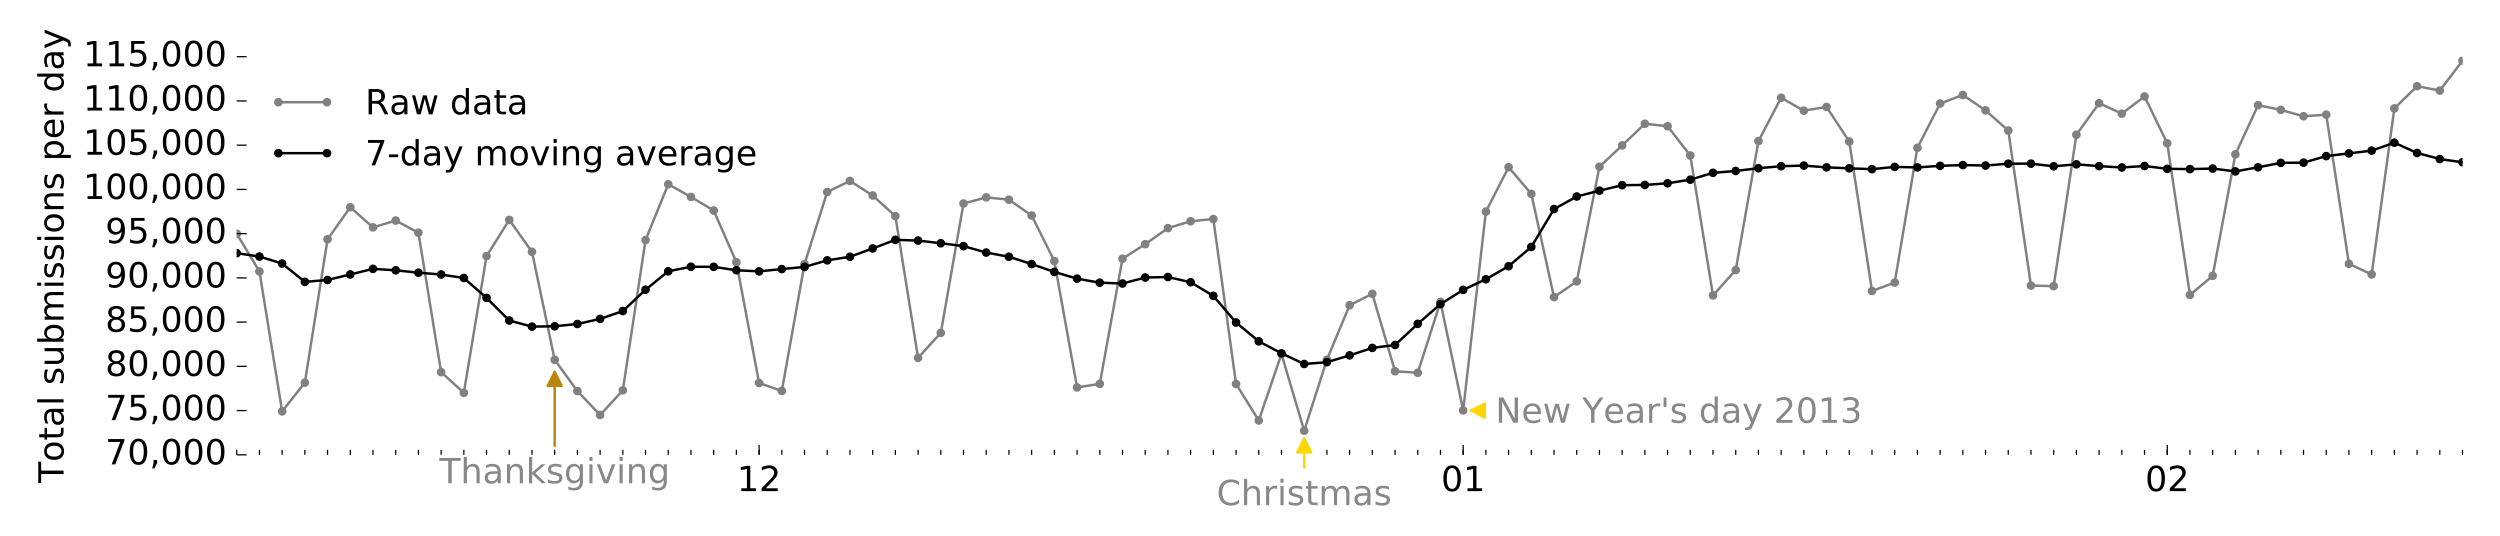 <?xml version="1.0" encoding="utf-8" standalone="no"?>
<!DOCTYPE svg PUBLIC "-//W3C//DTD SVG 1.1//EN"
  "http://www.w3.org/Graphics/SVG/1.1/DTD/svg11.dtd">
<!-- Created with matplotlib (http://matplotlib.org/) -->
<svg height="216pt" version="1.1" viewBox="0 0 1008 216" width="1008pt" xmlns="http://www.w3.org/2000/svg" xmlns:xlink="http://www.w3.org/1999/xlink">
 <defs>
  <style type="text/css">
*{stroke-linecap:butt;stroke-linejoin:round;stroke-miterlimit:100000;}
  </style>
 </defs>
 <g id="figure_1">
  <g id="patch_1">
   <path d="M 0 216 
L 1008 216 
L 1008 0 
L 0 0 
z
" style="fill:#ffffff;"/>
  </g>
  <g id="axes_1">
   <g id="patch_2">
    <path d="M 95.445 183.38 
L 992.88 183.38 
L 992.88 22.868 
L 95.445 22.868 
z
" style="fill:#ffffff;"/>
   </g>
   <g id="line2d_1">
    <path clip-path="url(#pa908175cea)" d="M 95.445 94.228 
L 104.603 109.448 
L 113.76 165.856 
L 122.918 154.27 
L 132.075 96.475 
L 141.232 83.56 
L 150.39 91.682 
L 159.548 88.928 
L 168.705 93.822 
L 177.863 150.061 
L 187.02 158.379 
L 196.178 103.242 
L 205.335 88.653 
L 214.493 101.53 
L 223.65 145.071 
L 232.808 157.677 
L 241.965 167.329 
L 251.123 157.374 
L 260.28 96.775 
L 269.438 74.286 
L 278.595 79.393 
L 287.752 84.879 
L 296.91 105.714 
L 306.067 154.424 
L 315.225 157.638 
L 324.382 106.441 
L 333.54 77.414 
L 342.697 72.948 
L 351.855 78.816 
L 361.012 87.119 
L 370.17 144.29 
L 379.327 134.203 
L 388.485 82.058 
L 397.642 79.583 
L 406.8 80.513 
L 415.957 86.884 
L 425.115 105.264 
L 434.272 156.211 
L 443.43 154.77 
L 452.587 104.308 
L 461.745 98.462 
L 470.902 91.974 
L 480.06 89.21 
L 489.217 88.311 
L 498.375 154.805 
L 507.533 169.526 
L 516.69 142.738 
L 525.847 173.678 
L 535.005 145.039 
L 544.163 123.067 
L 553.32 118.462 
L 562.477 149.683 
L 571.635 150.307 
L 580.793 121.708 
L 589.95 165.467 
L 599.107 85.325 
L 608.265 67.423 
L 617.423 78.17 
L 626.58 119.796 
L 635.737 113.465 
L 644.895 67.237 
L 654.053 58.634 
L 663.21 49.895 
L 672.367 50.904 
L 681.525 62.7 
L 690.683 119.097 
L 699.84 108.888 
L 708.997 56.904 
L 718.155 39.419 
L 727.312 44.623 
L 736.47 43.121 
L 745.628 57.082 
L 754.785 117.317 
L 763.942 113.943 
L 773.1 59.586 
L 782.258 41.745 
L 791.415 38.295 
L 800.572 44.516 
L 809.73 52.624 
L 818.888 115.134 
L 828.045 115.373 
L 837.202 54.307 
L 846.36 41.613 
L 855.518 45.818 
L 864.675 38.884 
L 873.832 57.778 
L 882.99 118.919 
L 892.148 111.214 
L 901.305 62.244 
L 910.462 42.401 
L 919.62 44.295 
L 928.778 46.881 
L 937.935 46.221 
L 947.092 106.37 
L 956.25 110.654 
L 965.408 43.71 
L 974.565 34.764 
L 983.722 36.53 
L 992.88 24.481 
" style="fill:none;stroke:#808080;stroke-linecap:square;"/>
    <defs>
     <path d="M 0 1.5 
C 0.398 1.5 0.779 1.342 1.061 1.061 
C 1.342 0.779 1.5 0.398 1.5 0 
C 1.5 -0.398 1.342 -0.779 1.061 -1.061 
C 0.779 -1.342 0.398 -1.5 0 -1.5 
C -0.398 -1.5 -0.779 -1.342 -1.061 -1.061 
C -1.342 -0.779 -1.5 -0.398 -1.5 0 
C -1.5 0.398 -1.342 0.779 -1.061 1.061 
C -0.779 1.342 -0.398 1.5 0 1.5 
z
" id="mef51de8a02" style="stroke:#808080;stroke-width:0.5;"/>
    </defs>
    <g clip-path="url(#pa908175cea)">
     <use style="fill:#808080;stroke:#808080;stroke-width:0.5;" x="95.445" xlink:href="#mef51de8a02" y="94.228"/>
     <use style="fill:#808080;stroke:#808080;stroke-width:0.5;" x="104.603" xlink:href="#mef51de8a02" y="109.448"/>
     <use style="fill:#808080;stroke:#808080;stroke-width:0.5;" x="113.76" xlink:href="#mef51de8a02" y="165.856"/>
     <use style="fill:#808080;stroke:#808080;stroke-width:0.5;" x="122.918" xlink:href="#mef51de8a02" y="154.27"/>
     <use style="fill:#808080;stroke:#808080;stroke-width:0.5;" x="132.075" xlink:href="#mef51de8a02" y="96.475"/>
     <use style="fill:#808080;stroke:#808080;stroke-width:0.5;" x="141.233" xlink:href="#mef51de8a02" y="83.56"/>
     <use style="fill:#808080;stroke:#808080;stroke-width:0.5;" x="150.39" xlink:href="#mef51de8a02" y="91.682"/>
     <use style="fill:#808080;stroke:#808080;stroke-width:0.5;" x="159.548" xlink:href="#mef51de8a02" y="88.928"/>
     <use style="fill:#808080;stroke:#808080;stroke-width:0.5;" x="168.705" xlink:href="#mef51de8a02" y="93.822"/>
     <use style="fill:#808080;stroke:#808080;stroke-width:0.5;" x="177.863" xlink:href="#mef51de8a02" y="150.061"/>
     <use style="fill:#808080;stroke:#808080;stroke-width:0.5;" x="187.02" xlink:href="#mef51de8a02" y="158.379"/>
     <use style="fill:#808080;stroke:#808080;stroke-width:0.5;" x="196.178" xlink:href="#mef51de8a02" y="103.242"/>
     <use style="fill:#808080;stroke:#808080;stroke-width:0.5;" x="205.335" xlink:href="#mef51de8a02" y="88.653"/>
     <use style="fill:#808080;stroke:#808080;stroke-width:0.5;" x="214.493" xlink:href="#mef51de8a02" y="101.53"/>
     <use style="fill:#808080;stroke:#808080;stroke-width:0.5;" x="223.65" xlink:href="#mef51de8a02" y="145.071"/>
     <use style="fill:#808080;stroke:#808080;stroke-width:0.5;" x="232.808" xlink:href="#mef51de8a02" y="157.677"/>
     <use style="fill:#808080;stroke:#808080;stroke-width:0.5;" x="241.965" xlink:href="#mef51de8a02" y="167.329"/>
     <use style="fill:#808080;stroke:#808080;stroke-width:0.5;" x="251.123" xlink:href="#mef51de8a02" y="157.374"/>
     <use style="fill:#808080;stroke:#808080;stroke-width:0.5;" x="260.28" xlink:href="#mef51de8a02" y="96.775"/>
     <use style="fill:#808080;stroke:#808080;stroke-width:0.5;" x="269.438" xlink:href="#mef51de8a02" y="74.286"/>
     <use style="fill:#808080;stroke:#808080;stroke-width:0.5;" x="278.595" xlink:href="#mef51de8a02" y="79.393"/>
     <use style="fill:#808080;stroke:#808080;stroke-width:0.5;" x="287.752" xlink:href="#mef51de8a02" y="84.879"/>
     <use style="fill:#808080;stroke:#808080;stroke-width:0.5;" x="296.91" xlink:href="#mef51de8a02" y="105.714"/>
     <use style="fill:#808080;stroke:#808080;stroke-width:0.5;" x="306.068" xlink:href="#mef51de8a02" y="154.424"/>
     <use style="fill:#808080;stroke:#808080;stroke-width:0.5;" x="315.225" xlink:href="#mef51de8a02" y="157.638"/>
     <use style="fill:#808080;stroke:#808080;stroke-width:0.5;" x="324.382" xlink:href="#mef51de8a02" y="106.441"/>
     <use style="fill:#808080;stroke:#808080;stroke-width:0.5;" x="333.54" xlink:href="#mef51de8a02" y="77.414"/>
     <use style="fill:#808080;stroke:#808080;stroke-width:0.5;" x="342.698" xlink:href="#mef51de8a02" y="72.948"/>
     <use style="fill:#808080;stroke:#808080;stroke-width:0.5;" x="351.855" xlink:href="#mef51de8a02" y="78.816"/>
     <use style="fill:#808080;stroke:#808080;stroke-width:0.5;" x="361.012" xlink:href="#mef51de8a02" y="87.119"/>
     <use style="fill:#808080;stroke:#808080;stroke-width:0.5;" x="370.17" xlink:href="#mef51de8a02" y="144.29"/>
     <use style="fill:#808080;stroke:#808080;stroke-width:0.5;" x="379.328" xlink:href="#mef51de8a02" y="134.203"/>
     <use style="fill:#808080;stroke:#808080;stroke-width:0.5;" x="388.485" xlink:href="#mef51de8a02" y="82.058"/>
     <use style="fill:#808080;stroke:#808080;stroke-width:0.5;" x="397.643" xlink:href="#mef51de8a02" y="79.583"/>
     <use style="fill:#808080;stroke:#808080;stroke-width:0.5;" x="406.8" xlink:href="#mef51de8a02" y="80.513"/>
     <use style="fill:#808080;stroke:#808080;stroke-width:0.5;" x="415.957" xlink:href="#mef51de8a02" y="86.884"/>
     <use style="fill:#808080;stroke:#808080;stroke-width:0.5;" x="425.115" xlink:href="#mef51de8a02" y="105.264"/>
     <use style="fill:#808080;stroke:#808080;stroke-width:0.5;" x="434.273" xlink:href="#mef51de8a02" y="156.211"/>
     <use style="fill:#808080;stroke:#808080;stroke-width:0.5;" x="443.43" xlink:href="#mef51de8a02" y="154.77"/>
     <use style="fill:#808080;stroke:#808080;stroke-width:0.5;" x="452.587" xlink:href="#mef51de8a02" y="104.308"/>
     <use style="fill:#808080;stroke:#808080;stroke-width:0.5;" x="461.745" xlink:href="#mef51de8a02" y="98.462"/>
     <use style="fill:#808080;stroke:#808080;stroke-width:0.5;" x="470.903" xlink:href="#mef51de8a02" y="91.974"/>
     <use style="fill:#808080;stroke:#808080;stroke-width:0.5;" x="480.06" xlink:href="#mef51de8a02" y="89.21"/>
     <use style="fill:#808080;stroke:#808080;stroke-width:0.5;" x="489.217" xlink:href="#mef51de8a02" y="88.311"/>
     <use style="fill:#808080;stroke:#808080;stroke-width:0.5;" x="498.375" xlink:href="#mef51de8a02" y="154.805"/>
     <use style="fill:#808080;stroke:#808080;stroke-width:0.5;" x="507.533" xlink:href="#mef51de8a02" y="169.526"/>
     <use style="fill:#808080;stroke:#808080;stroke-width:0.5;" x="516.69" xlink:href="#mef51de8a02" y="142.738"/>
     <use style="fill:#808080;stroke:#808080;stroke-width:0.5;" x="525.847" xlink:href="#mef51de8a02" y="173.678"/>
     <use style="fill:#808080;stroke:#808080;stroke-width:0.5;" x="535.005" xlink:href="#mef51de8a02" y="145.039"/>
     <use style="fill:#808080;stroke:#808080;stroke-width:0.5;" x="544.163" xlink:href="#mef51de8a02" y="123.067"/>
     <use style="fill:#808080;stroke:#808080;stroke-width:0.5;" x="553.32" xlink:href="#mef51de8a02" y="118.462"/>
     <use style="fill:#808080;stroke:#808080;stroke-width:0.5;" x="562.478" xlink:href="#mef51de8a02" y="149.683"/>
     <use style="fill:#808080;stroke:#808080;stroke-width:0.5;" x="571.635" xlink:href="#mef51de8a02" y="150.307"/>
     <use style="fill:#808080;stroke:#808080;stroke-width:0.5;" x="580.793" xlink:href="#mef51de8a02" y="121.708"/>
     <use style="fill:#808080;stroke:#808080;stroke-width:0.5;" x="589.95" xlink:href="#mef51de8a02" y="165.467"/>
     <use style="fill:#808080;stroke:#808080;stroke-width:0.5;" x="599.108" xlink:href="#mef51de8a02" y="85.325"/>
     <use style="fill:#808080;stroke:#808080;stroke-width:0.5;" x="608.265" xlink:href="#mef51de8a02" y="67.423"/>
     <use style="fill:#808080;stroke:#808080;stroke-width:0.5;" x="617.423" xlink:href="#mef51de8a02" y="78.17"/>
     <use style="fill:#808080;stroke:#808080;stroke-width:0.5;" x="626.58" xlink:href="#mef51de8a02" y="119.796"/>
     <use style="fill:#808080;stroke:#808080;stroke-width:0.5;" x="635.738" xlink:href="#mef51de8a02" y="113.465"/>
     <use style="fill:#808080;stroke:#808080;stroke-width:0.5;" x="644.895" xlink:href="#mef51de8a02" y="67.237"/>
     <use style="fill:#808080;stroke:#808080;stroke-width:0.5;" x="654.053" xlink:href="#mef51de8a02" y="58.634"/>
     <use style="fill:#808080;stroke:#808080;stroke-width:0.5;" x="663.21" xlink:href="#mef51de8a02" y="49.895"/>
     <use style="fill:#808080;stroke:#808080;stroke-width:0.5;" x="672.368" xlink:href="#mef51de8a02" y="50.904"/>
     <use style="fill:#808080;stroke:#808080;stroke-width:0.5;" x="681.525" xlink:href="#mef51de8a02" y="62.7"/>
     <use style="fill:#808080;stroke:#808080;stroke-width:0.5;" x="690.683" xlink:href="#mef51de8a02" y="119.097"/>
     <use style="fill:#808080;stroke:#808080;stroke-width:0.5;" x="699.84" xlink:href="#mef51de8a02" y="108.888"/>
     <use style="fill:#808080;stroke:#808080;stroke-width:0.5;" x="708.998" xlink:href="#mef51de8a02" y="56.904"/>
     <use style="fill:#808080;stroke:#808080;stroke-width:0.5;" x="718.155" xlink:href="#mef51de8a02" y="39.419"/>
     <use style="fill:#808080;stroke:#808080;stroke-width:0.5;" x="727.313" xlink:href="#mef51de8a02" y="44.623"/>
     <use style="fill:#808080;stroke:#808080;stroke-width:0.5;" x="736.47" xlink:href="#mef51de8a02" y="43.121"/>
     <use style="fill:#808080;stroke:#808080;stroke-width:0.5;" x="745.628" xlink:href="#mef51de8a02" y="57.082"/>
     <use style="fill:#808080;stroke:#808080;stroke-width:0.5;" x="754.785" xlink:href="#mef51de8a02" y="117.317"/>
     <use style="fill:#808080;stroke:#808080;stroke-width:0.5;" x="763.943" xlink:href="#mef51de8a02" y="113.943"/>
     <use style="fill:#808080;stroke:#808080;stroke-width:0.5;" x="773.1" xlink:href="#mef51de8a02" y="59.586"/>
     <use style="fill:#808080;stroke:#808080;stroke-width:0.5;" x="782.258" xlink:href="#mef51de8a02" y="41.745"/>
     <use style="fill:#808080;stroke:#808080;stroke-width:0.5;" x="791.415" xlink:href="#mef51de8a02" y="38.295"/>
     <use style="fill:#808080;stroke:#808080;stroke-width:0.5;" x="800.573" xlink:href="#mef51de8a02" y="44.516"/>
     <use style="fill:#808080;stroke:#808080;stroke-width:0.5;" x="809.73" xlink:href="#mef51de8a02" y="52.624"/>
     <use style="fill:#808080;stroke:#808080;stroke-width:0.5;" x="818.888" xlink:href="#mef51de8a02" y="115.134"/>
     <use style="fill:#808080;stroke:#808080;stroke-width:0.5;" x="828.045" xlink:href="#mef51de8a02" y="115.373"/>
     <use style="fill:#808080;stroke:#808080;stroke-width:0.5;" x="837.203" xlink:href="#mef51de8a02" y="54.307"/>
     <use style="fill:#808080;stroke:#808080;stroke-width:0.5;" x="846.36" xlink:href="#mef51de8a02" y="41.613"/>
     <use style="fill:#808080;stroke:#808080;stroke-width:0.5;" x="855.518" xlink:href="#mef51de8a02" y="45.818"/>
     <use style="fill:#808080;stroke:#808080;stroke-width:0.5;" x="864.675" xlink:href="#mef51de8a02" y="38.884"/>
     <use style="fill:#808080;stroke:#808080;stroke-width:0.5;" x="873.832" xlink:href="#mef51de8a02" y="57.778"/>
     <use style="fill:#808080;stroke:#808080;stroke-width:0.5;" x="882.99" xlink:href="#mef51de8a02" y="118.919"/>
     <use style="fill:#808080;stroke:#808080;stroke-width:0.5;" x="892.148" xlink:href="#mef51de8a02" y="111.214"/>
     <use style="fill:#808080;stroke:#808080;stroke-width:0.5;" x="901.305" xlink:href="#mef51de8a02" y="62.244"/>
     <use style="fill:#808080;stroke:#808080;stroke-width:0.5;" x="910.462" xlink:href="#mef51de8a02" y="42.401"/>
     <use style="fill:#808080;stroke:#808080;stroke-width:0.5;" x="919.62" xlink:href="#mef51de8a02" y="44.295"/>
     <use style="fill:#808080;stroke:#808080;stroke-width:0.5;" x="928.778" xlink:href="#mef51de8a02" y="46.881"/>
     <use style="fill:#808080;stroke:#808080;stroke-width:0.5;" x="937.935" xlink:href="#mef51de8a02" y="46.221"/>
     <use style="fill:#808080;stroke:#808080;stroke-width:0.5;" x="947.092" xlink:href="#mef51de8a02" y="106.37"/>
     <use style="fill:#808080;stroke:#808080;stroke-width:0.5;" x="956.25" xlink:href="#mef51de8a02" y="110.654"/>
     <use style="fill:#808080;stroke:#808080;stroke-width:0.5;" x="965.408" xlink:href="#mef51de8a02" y="43.71"/>
     <use style="fill:#808080;stroke:#808080;stroke-width:0.5;" x="974.565" xlink:href="#mef51de8a02" y="34.764"/>
     <use style="fill:#808080;stroke:#808080;stroke-width:0.5;" x="983.722" xlink:href="#mef51de8a02" y="36.53"/>
     <use style="fill:#808080;stroke:#808080;stroke-width:0.5;" x="992.88" xlink:href="#mef51de8a02" y="24.481"/>
    </g>
   </g>
   <g id="line2d_2">
    <path clip-path="url(#pa908175cea)" d="M 95.445 102.069 
L 104.603 103.438 
L 113.76 106.259 
L 122.918 113.646 
L 132.075 112.888 
L 141.232 110.656 
L 150.39 108.4 
L 159.548 108.987 
L 168.705 109.953 
L 177.863 110.681 
L 187.02 112.088 
L 196.178 120.108 
L 205.335 129.231 
L 214.493 131.697 
L 223.65 131.554 
L 232.808 130.63 
L 241.965 128.577 
L 251.123 125.415 
L 260.28 116.816 
L 269.438 109.393 
L 278.595 107.549 
L 287.752 107.587 
L 296.91 108.968 
L 306.067 109.415 
L 315.225 108.494 
L 324.382 107.628 
L 333.54 104.971 
L 342.697 103.524 
L 351.855 100.176 
L 361.012 96.693 
L 370.17 97.002 
L 379.327 98.083 
L 388.485 99.236 
L 397.642 101.828 
L 406.8 103.531 
L 415.957 106.469 
L 425.115 109.648 
L 434.272 112.345 
L 443.43 113.982 
L 452.587 114.314 
L 461.745 111.892 
L 470.902 111.691 
L 480.06 113.8 
L 489.217 119.29 
L 498.375 130.035 
L 507.533 137.615 
L 516.69 142.452 
L 525.847 146.759 
L 535.005 146.028 
L 544.163 143.282 
L 553.32 140.278 
L 562.477 139.105 
L 571.635 130.574 
L 580.793 122.625 
L 589.95 116.869 
L 599.107 112.599 
L 608.265 107.336 
L 617.423 99.555 
L 626.58 84.293 
L 635.737 79.231 
L 644.895 76.872 
L 654.053 74.662 
L 663.21 74.562 
L 672.367 73.908 
L 681.525 72.432 
L 690.683 69.687 
L 699.84 68.934 
L 708.997 67.822 
L 718.155 67.019 
L 727.312 66.765 
L 736.47 67.487 
L 745.628 67.87 
L 754.785 68.203 
L 763.942 67.299 
L 773.1 67.498 
L 782.258 66.861 
L 791.415 66.549 
L 800.572 66.753 
L 809.73 65.999 
L 818.888 65.98 
L 828.045 67.055 
L 837.202 66.25 
L 846.36 66.987 
L 855.518 67.527 
L 864.675 66.933 
L 873.832 68.067 
L 882.99 68.18 
L 892.148 67.962 
L 901.305 69.104 
L 910.462 67.453 
L 919.62 65.661 
L 928.778 65.581 
L 937.935 62.933 
L 947.092 61.842 
L 956.25 60.733 
L 965.408 57.533 
L 974.565 61.672 
L 983.722 64.127 
L 992.88 65.425 
" style="fill:none;stroke:#000000;stroke-linecap:square;"/>
    <defs>
     <path d="M 0 1.5 
C 0.398 1.5 0.779 1.342 1.061 1.061 
C 1.342 0.779 1.5 0.398 1.5 0 
C 1.5 -0.398 1.342 -0.779 1.061 -1.061 
C 0.779 -1.342 0.398 -1.5 0 -1.5 
C -0.398 -1.5 -0.779 -1.342 -1.061 -1.061 
C -1.342 -0.779 -1.5 -0.398 -1.5 0 
C -1.5 0.398 -1.342 0.779 -1.061 1.061 
C -0.779 1.342 -0.398 1.5 0 1.5 
z
" id="m2798392408" style="stroke:#000000;stroke-width:0.5;"/>
    </defs>
    <g clip-path="url(#pa908175cea)">
     <use style="stroke:#000000;stroke-width:0.5;" x="95.445" xlink:href="#m2798392408" y="102.069"/>
     <use style="stroke:#000000;stroke-width:0.5;" x="104.603" xlink:href="#m2798392408" y="103.438"/>
     <use style="stroke:#000000;stroke-width:0.5;" x="113.76" xlink:href="#m2798392408" y="106.259"/>
     <use style="stroke:#000000;stroke-width:0.5;" x="122.918" xlink:href="#m2798392408" y="113.646"/>
     <use style="stroke:#000000;stroke-width:0.5;" x="132.075" xlink:href="#m2798392408" y="112.888"/>
     <use style="stroke:#000000;stroke-width:0.5;" x="141.233" xlink:href="#m2798392408" y="110.656"/>
     <use style="stroke:#000000;stroke-width:0.5;" x="150.39" xlink:href="#m2798392408" y="108.4"/>
     <use style="stroke:#000000;stroke-width:0.5;" x="159.548" xlink:href="#m2798392408" y="108.987"/>
     <use style="stroke:#000000;stroke-width:0.5;" x="168.705" xlink:href="#m2798392408" y="109.953"/>
     <use style="stroke:#000000;stroke-width:0.5;" x="177.863" xlink:href="#m2798392408" y="110.681"/>
     <use style="stroke:#000000;stroke-width:0.5;" x="187.02" xlink:href="#m2798392408" y="112.088"/>
     <use style="stroke:#000000;stroke-width:0.5;" x="196.178" xlink:href="#m2798392408" y="120.108"/>
     <use style="stroke:#000000;stroke-width:0.5;" x="205.335" xlink:href="#m2798392408" y="129.231"/>
     <use style="stroke:#000000;stroke-width:0.5;" x="214.493" xlink:href="#m2798392408" y="131.697"/>
     <use style="stroke:#000000;stroke-width:0.5;" x="223.65" xlink:href="#m2798392408" y="131.554"/>
     <use style="stroke:#000000;stroke-width:0.5;" x="232.808" xlink:href="#m2798392408" y="130.63"/>
     <use style="stroke:#000000;stroke-width:0.5;" x="241.965" xlink:href="#m2798392408" y="128.577"/>
     <use style="stroke:#000000;stroke-width:0.5;" x="251.123" xlink:href="#m2798392408" y="125.415"/>
     <use style="stroke:#000000;stroke-width:0.5;" x="260.28" xlink:href="#m2798392408" y="116.816"/>
     <use style="stroke:#000000;stroke-width:0.5;" x="269.438" xlink:href="#m2798392408" y="109.393"/>
     <use style="stroke:#000000;stroke-width:0.5;" x="278.595" xlink:href="#m2798392408" y="107.549"/>
     <use style="stroke:#000000;stroke-width:0.5;" x="287.752" xlink:href="#m2798392408" y="107.587"/>
     <use style="stroke:#000000;stroke-width:0.5;" x="296.91" xlink:href="#m2798392408" y="108.968"/>
     <use style="stroke:#000000;stroke-width:0.5;" x="306.068" xlink:href="#m2798392408" y="109.415"/>
     <use style="stroke:#000000;stroke-width:0.5;" x="315.225" xlink:href="#m2798392408" y="108.494"/>
     <use style="stroke:#000000;stroke-width:0.5;" x="324.382" xlink:href="#m2798392408" y="107.628"/>
     <use style="stroke:#000000;stroke-width:0.5;" x="333.54" xlink:href="#m2798392408" y="104.971"/>
     <use style="stroke:#000000;stroke-width:0.5;" x="342.698" xlink:href="#m2798392408" y="103.524"/>
     <use style="stroke:#000000;stroke-width:0.5;" x="351.855" xlink:href="#m2798392408" y="100.176"/>
     <use style="stroke:#000000;stroke-width:0.5;" x="361.012" xlink:href="#m2798392408" y="96.693"/>
     <use style="stroke:#000000;stroke-width:0.5;" x="370.17" xlink:href="#m2798392408" y="97.002"/>
     <use style="stroke:#000000;stroke-width:0.5;" x="379.328" xlink:href="#m2798392408" y="98.083"/>
     <use style="stroke:#000000;stroke-width:0.5;" x="388.485" xlink:href="#m2798392408" y="99.236"/>
     <use style="stroke:#000000;stroke-width:0.5;" x="397.643" xlink:href="#m2798392408" y="101.828"/>
     <use style="stroke:#000000;stroke-width:0.5;" x="406.8" xlink:href="#m2798392408" y="103.531"/>
     <use style="stroke:#000000;stroke-width:0.5;" x="415.957" xlink:href="#m2798392408" y="106.469"/>
     <use style="stroke:#000000;stroke-width:0.5;" x="425.115" xlink:href="#m2798392408" y="109.648"/>
     <use style="stroke:#000000;stroke-width:0.5;" x="434.273" xlink:href="#m2798392408" y="112.345"/>
     <use style="stroke:#000000;stroke-width:0.5;" x="443.43" xlink:href="#m2798392408" y="113.982"/>
     <use style="stroke:#000000;stroke-width:0.5;" x="452.587" xlink:href="#m2798392408" y="114.314"/>
     <use style="stroke:#000000;stroke-width:0.5;" x="461.745" xlink:href="#m2798392408" y="111.892"/>
     <use style="stroke:#000000;stroke-width:0.5;" x="470.903" xlink:href="#m2798392408" y="111.691"/>
     <use style="stroke:#000000;stroke-width:0.5;" x="480.06" xlink:href="#m2798392408" y="113.8"/>
     <use style="stroke:#000000;stroke-width:0.5;" x="489.217" xlink:href="#m2798392408" y="119.29"/>
     <use style="stroke:#000000;stroke-width:0.5;" x="498.375" xlink:href="#m2798392408" y="130.035"/>
     <use style="stroke:#000000;stroke-width:0.5;" x="507.533" xlink:href="#m2798392408" y="137.615"/>
     <use style="stroke:#000000;stroke-width:0.5;" x="516.69" xlink:href="#m2798392408" y="142.452"/>
     <use style="stroke:#000000;stroke-width:0.5;" x="525.847" xlink:href="#m2798392408" y="146.759"/>
     <use style="stroke:#000000;stroke-width:0.5;" x="535.005" xlink:href="#m2798392408" y="146.028"/>
     <use style="stroke:#000000;stroke-width:0.5;" x="544.163" xlink:href="#m2798392408" y="143.282"/>
     <use style="stroke:#000000;stroke-width:0.5;" x="553.32" xlink:href="#m2798392408" y="140.278"/>
     <use style="stroke:#000000;stroke-width:0.5;" x="562.478" xlink:href="#m2798392408" y="139.105"/>
     <use style="stroke:#000000;stroke-width:0.5;" x="571.635" xlink:href="#m2798392408" y="130.574"/>
     <use style="stroke:#000000;stroke-width:0.5;" x="580.793" xlink:href="#m2798392408" y="122.625"/>
     <use style="stroke:#000000;stroke-width:0.5;" x="589.95" xlink:href="#m2798392408" y="116.869"/>
     <use style="stroke:#000000;stroke-width:0.5;" x="599.108" xlink:href="#m2798392408" y="112.599"/>
     <use style="stroke:#000000;stroke-width:0.5;" x="608.265" xlink:href="#m2798392408" y="107.336"/>
     <use style="stroke:#000000;stroke-width:0.5;" x="617.423" xlink:href="#m2798392408" y="99.555"/>
     <use style="stroke:#000000;stroke-width:0.5;" x="626.58" xlink:href="#m2798392408" y="84.293"/>
     <use style="stroke:#000000;stroke-width:0.5;" x="635.738" xlink:href="#m2798392408" y="79.231"/>
     <use style="stroke:#000000;stroke-width:0.5;" x="644.895" xlink:href="#m2798392408" y="76.872"/>
     <use style="stroke:#000000;stroke-width:0.5;" x="654.053" xlink:href="#m2798392408" y="74.662"/>
     <use style="stroke:#000000;stroke-width:0.5;" x="663.21" xlink:href="#m2798392408" y="74.562"/>
     <use style="stroke:#000000;stroke-width:0.5;" x="672.368" xlink:href="#m2798392408" y="73.908"/>
     <use style="stroke:#000000;stroke-width:0.5;" x="681.525" xlink:href="#m2798392408" y="72.432"/>
     <use style="stroke:#000000;stroke-width:0.5;" x="690.683" xlink:href="#m2798392408" y="69.687"/>
     <use style="stroke:#000000;stroke-width:0.5;" x="699.84" xlink:href="#m2798392408" y="68.934"/>
     <use style="stroke:#000000;stroke-width:0.5;" x="708.998" xlink:href="#m2798392408" y="67.822"/>
     <use style="stroke:#000000;stroke-width:0.5;" x="718.155" xlink:href="#m2798392408" y="67.019"/>
     <use style="stroke:#000000;stroke-width:0.5;" x="727.313" xlink:href="#m2798392408" y="66.765"/>
     <use style="stroke:#000000;stroke-width:0.5;" x="736.47" xlink:href="#m2798392408" y="67.487"/>
     <use style="stroke:#000000;stroke-width:0.5;" x="745.628" xlink:href="#m2798392408" y="67.87"/>
     <use style="stroke:#000000;stroke-width:0.5;" x="754.785" xlink:href="#m2798392408" y="68.203"/>
     <use style="stroke:#000000;stroke-width:0.5;" x="763.943" xlink:href="#m2798392408" y="67.299"/>
     <use style="stroke:#000000;stroke-width:0.5;" x="773.1" xlink:href="#m2798392408" y="67.498"/>
     <use style="stroke:#000000;stroke-width:0.5;" x="782.258" xlink:href="#m2798392408" y="66.861"/>
     <use style="stroke:#000000;stroke-width:0.5;" x="791.415" xlink:href="#m2798392408" y="66.549"/>
     <use style="stroke:#000000;stroke-width:0.5;" x="800.573" xlink:href="#m2798392408" y="66.753"/>
     <use style="stroke:#000000;stroke-width:0.5;" x="809.73" xlink:href="#m2798392408" y="65.999"/>
     <use style="stroke:#000000;stroke-width:0.5;" x="818.888" xlink:href="#m2798392408" y="65.98"/>
     <use style="stroke:#000000;stroke-width:0.5;" x="828.045" xlink:href="#m2798392408" y="67.055"/>
     <use style="stroke:#000000;stroke-width:0.5;" x="837.203" xlink:href="#m2798392408" y="66.25"/>
     <use style="stroke:#000000;stroke-width:0.5;" x="846.36" xlink:href="#m2798392408" y="66.987"/>
     <use style="stroke:#000000;stroke-width:0.5;" x="855.518" xlink:href="#m2798392408" y="67.527"/>
     <use style="stroke:#000000;stroke-width:0.5;" x="864.675" xlink:href="#m2798392408" y="66.933"/>
     <use style="stroke:#000000;stroke-width:0.5;" x="873.832" xlink:href="#m2798392408" y="68.067"/>
     <use style="stroke:#000000;stroke-width:0.5;" x="882.99" xlink:href="#m2798392408" y="68.18"/>
     <use style="stroke:#000000;stroke-width:0.5;" x="892.148" xlink:href="#m2798392408" y="67.962"/>
     <use style="stroke:#000000;stroke-width:0.5;" x="901.305" xlink:href="#m2798392408" y="69.104"/>
     <use style="stroke:#000000;stroke-width:0.5;" x="910.462" xlink:href="#m2798392408" y="67.453"/>
     <use style="stroke:#000000;stroke-width:0.5;" x="919.62" xlink:href="#m2798392408" y="65.661"/>
     <use style="stroke:#000000;stroke-width:0.5;" x="928.778" xlink:href="#m2798392408" y="65.581"/>
     <use style="stroke:#000000;stroke-width:0.5;" x="937.935" xlink:href="#m2798392408" y="62.933"/>
     <use style="stroke:#000000;stroke-width:0.5;" x="947.092" xlink:href="#m2798392408" y="61.842"/>
     <use style="stroke:#000000;stroke-width:0.5;" x="956.25" xlink:href="#m2798392408" y="60.733"/>
     <use style="stroke:#000000;stroke-width:0.5;" x="965.408" xlink:href="#m2798392408" y="57.533"/>
     <use style="stroke:#000000;stroke-width:0.5;" x="974.565" xlink:href="#m2798392408" y="61.672"/>
     <use style="stroke:#000000;stroke-width:0.5;" x="983.722" xlink:href="#m2798392408" y="64.127"/>
     <use style="stroke:#000000;stroke-width:0.5;" x="992.88" xlink:href="#m2798392408" y="65.425"/>
    </g>
   </g>
   <g id="patch_3">
    <path d="M 95.445 22.868 
L 992.88 22.868 
" style="fill:none;"/>
   </g>
   <g id="patch_4">
    <path d="M 992.88 183.38 
L 992.88 22.868 
" style="fill:none;"/>
   </g>
   <g id="patch_5">
    <path d="M 95.445 183.38 
L 992.88 183.38 
" style="fill:none;"/>
   </g>
   <g id="patch_6">
    <path d="M 95.445 183.38 
L 95.445 22.868 
" style="fill:none;"/>
   </g>
   <g id="matplotlib.axis_1">
    <g id="xtick_1">
     <g id="line2d_3">
      <defs>
       <path d="M 0 0 
L 0 -4 
" id="m73ccc30dd1" style="stroke:#000000;stroke-width:0.5;"/>
      </defs>
      <g>
       <use style="stroke:#000000;stroke-width:0.5;" x="306.068" xlink:href="#m73ccc30dd1" y="183.38"/>
      </g>
     </g>
     <g id="text_1">
      <!-- 12 -->
      <defs>
       <path d="M 19.188 8.297 
L 53.609 8.297 
L 53.609 0 
L 7.328 0 
L 7.328 8.297 
Q 12.938 14.109 22.625 23.891 
Q 32.328 33.688 34.812 36.531 
Q 39.547 41.844 41.422 45.531 
Q 43.312 49.219 43.312 52.781 
Q 43.312 58.594 39.234 62.25 
Q 35.156 65.922 28.609 65.922 
Q 23.969 65.922 18.812 64.312 
Q 13.672 62.703 7.812 59.422 
L 7.812 69.391 
Q 13.766 71.781 18.938 73 
Q 24.125 74.219 28.422 74.219 
Q 39.75 74.219 46.484 68.547 
Q 53.219 62.891 53.219 53.422 
Q 53.219 48.922 51.531 44.891 
Q 49.859 40.875 45.406 35.406 
Q 44.188 33.984 37.641 27.219 
Q 31.109 20.453 19.188 8.297 
" id="BitstreamVeraSans-Roman-32"/>
       <path d="M 12.406 8.297 
L 28.516 8.297 
L 28.516 63.922 
L 10.984 60.406 
L 10.984 69.391 
L 28.422 72.906 
L 38.281 72.906 
L 38.281 8.297 
L 54.391 8.297 
L 54.391 0 
L 12.406 0 
z
" id="BitstreamVeraSans-Roman-31"/>
      </defs>
      <g transform="translate(297.16 198.018)scale(0.14 -0.14)">
       <use xlink:href="#BitstreamVeraSans-Roman-31"/>
       <use x="63.623" xlink:href="#BitstreamVeraSans-Roman-32"/>
      </g>
     </g>
    </g>
    <g id="xtick_2">
     <g id="line2d_4">
      <g>
       <use style="stroke:#000000;stroke-width:0.5;" x="589.95" xlink:href="#m73ccc30dd1" y="183.38"/>
      </g>
     </g>
     <g id="text_2">
      <!-- 01 -->
      <defs>
       <path d="M 31.781 66.406 
Q 24.172 66.406 20.328 58.906 
Q 16.5 51.422 16.5 36.375 
Q 16.5 21.391 20.328 13.891 
Q 24.172 6.391 31.781 6.391 
Q 39.453 6.391 43.281 13.891 
Q 47.125 21.391 47.125 36.375 
Q 47.125 51.422 43.281 58.906 
Q 39.453 66.406 31.781 66.406 
M 31.781 74.219 
Q 44.047 74.219 50.516 64.516 
Q 56.984 54.828 56.984 36.375 
Q 56.984 17.969 50.516 8.266 
Q 44.047 -1.422 31.781 -1.422 
Q 19.531 -1.422 13.062 8.266 
Q 6.594 17.969 6.594 36.375 
Q 6.594 54.828 13.062 64.516 
Q 19.531 74.219 31.781 74.219 
" id="BitstreamVeraSans-Roman-30"/>
      </defs>
      <g transform="translate(581.043 198.018)scale(0.14 -0.14)">
       <use xlink:href="#BitstreamVeraSans-Roman-30"/>
       <use x="63.623" xlink:href="#BitstreamVeraSans-Roman-31"/>
      </g>
     </g>
    </g>
    <g id="xtick_3">
     <g id="line2d_5">
      <g>
       <use style="stroke:#000000;stroke-width:0.5;" x="873.832" xlink:href="#m73ccc30dd1" y="183.38"/>
      </g>
     </g>
     <g id="text_3">
      <!-- 02 -->
      <g transform="translate(864.925 198.018)scale(0.14 -0.14)">
       <use xlink:href="#BitstreamVeraSans-Roman-30"/>
       <use x="63.623" xlink:href="#BitstreamVeraSans-Roman-32"/>
      </g>
     </g>
    </g>
    <g id="xtick_4">
     <g id="line2d_6">
      <defs>
       <path d="M 0 0 
L 0 -2 
" id="m62cf834bc1" style="stroke:#000000;stroke-width:0.5;"/>
      </defs>
      <g>
       <use style="stroke:#000000;stroke-width:0.5;" x="95.445" xlink:href="#m62cf834bc1" y="183.38"/>
      </g>
     </g>
    </g>
    <g id="xtick_5">
     <g id="line2d_7">
      <g>
       <use style="stroke:#000000;stroke-width:0.5;" x="104.603" xlink:href="#m62cf834bc1" y="183.38"/>
      </g>
     </g>
    </g>
    <g id="xtick_6">
     <g id="line2d_8">
      <g>
       <use style="stroke:#000000;stroke-width:0.5;" x="113.76" xlink:href="#m62cf834bc1" y="183.38"/>
      </g>
     </g>
    </g>
    <g id="xtick_7">
     <g id="line2d_9">
      <g>
       <use style="stroke:#000000;stroke-width:0.5;" x="122.918" xlink:href="#m62cf834bc1" y="183.38"/>
      </g>
     </g>
    </g>
    <g id="xtick_8">
     <g id="line2d_10">
      <g>
       <use style="stroke:#000000;stroke-width:0.5;" x="132.075" xlink:href="#m62cf834bc1" y="183.38"/>
      </g>
     </g>
    </g>
    <g id="xtick_9">
     <g id="line2d_11">
      <g>
       <use style="stroke:#000000;stroke-width:0.5;" x="141.233" xlink:href="#m62cf834bc1" y="183.38"/>
      </g>
     </g>
    </g>
    <g id="xtick_10">
     <g id="line2d_12">
      <g>
       <use style="stroke:#000000;stroke-width:0.5;" x="150.39" xlink:href="#m62cf834bc1" y="183.38"/>
      </g>
     </g>
    </g>
    <g id="xtick_11">
     <g id="line2d_13">
      <g>
       <use style="stroke:#000000;stroke-width:0.5;" x="159.548" xlink:href="#m62cf834bc1" y="183.38"/>
      </g>
     </g>
    </g>
    <g id="xtick_12">
     <g id="line2d_14">
      <g>
       <use style="stroke:#000000;stroke-width:0.5;" x="168.705" xlink:href="#m62cf834bc1" y="183.38"/>
      </g>
     </g>
    </g>
    <g id="xtick_13">
     <g id="line2d_15">
      <g>
       <use style="stroke:#000000;stroke-width:0.5;" x="177.863" xlink:href="#m62cf834bc1" y="183.38"/>
      </g>
     </g>
    </g>
    <g id="xtick_14">
     <g id="line2d_16">
      <g>
       <use style="stroke:#000000;stroke-width:0.5;" x="187.02" xlink:href="#m62cf834bc1" y="183.38"/>
      </g>
     </g>
    </g>
    <g id="xtick_15">
     <g id="line2d_17">
      <g>
       <use style="stroke:#000000;stroke-width:0.5;" x="196.178" xlink:href="#m62cf834bc1" y="183.38"/>
      </g>
     </g>
    </g>
    <g id="xtick_16">
     <g id="line2d_18">
      <g>
       <use style="stroke:#000000;stroke-width:0.5;" x="205.335" xlink:href="#m62cf834bc1" y="183.38"/>
      </g>
     </g>
    </g>
    <g id="xtick_17">
     <g id="line2d_19">
      <g>
       <use style="stroke:#000000;stroke-width:0.5;" x="214.493" xlink:href="#m62cf834bc1" y="183.38"/>
      </g>
     </g>
    </g>
    <g id="xtick_18">
     <g id="line2d_20">
      <g>
       <use style="stroke:#000000;stroke-width:0.5;" x="223.65" xlink:href="#m62cf834bc1" y="183.38"/>
      </g>
     </g>
    </g>
    <g id="xtick_19">
     <g id="line2d_21">
      <g>
       <use style="stroke:#000000;stroke-width:0.5;" x="232.808" xlink:href="#m62cf834bc1" y="183.38"/>
      </g>
     </g>
    </g>
    <g id="xtick_20">
     <g id="line2d_22">
      <g>
       <use style="stroke:#000000;stroke-width:0.5;" x="241.965" xlink:href="#m62cf834bc1" y="183.38"/>
      </g>
     </g>
    </g>
    <g id="xtick_21">
     <g id="line2d_23">
      <g>
       <use style="stroke:#000000;stroke-width:0.5;" x="251.123" xlink:href="#m62cf834bc1" y="183.38"/>
      </g>
     </g>
    </g>
    <g id="xtick_22">
     <g id="line2d_24">
      <g>
       <use style="stroke:#000000;stroke-width:0.5;" x="260.28" xlink:href="#m62cf834bc1" y="183.38"/>
      </g>
     </g>
    </g>
    <g id="xtick_23">
     <g id="line2d_25">
      <g>
       <use style="stroke:#000000;stroke-width:0.5;" x="269.438" xlink:href="#m62cf834bc1" y="183.38"/>
      </g>
     </g>
    </g>
    <g id="xtick_24">
     <g id="line2d_26">
      <g>
       <use style="stroke:#000000;stroke-width:0.5;" x="278.595" xlink:href="#m62cf834bc1" y="183.38"/>
      </g>
     </g>
    </g>
    <g id="xtick_25">
     <g id="line2d_27">
      <g>
       <use style="stroke:#000000;stroke-width:0.5;" x="287.752" xlink:href="#m62cf834bc1" y="183.38"/>
      </g>
     </g>
    </g>
    <g id="xtick_26">
     <g id="line2d_28">
      <g>
       <use style="stroke:#000000;stroke-width:0.5;" x="296.91" xlink:href="#m62cf834bc1" y="183.38"/>
      </g>
     </g>
    </g>
    <g id="xtick_27">
     <g id="line2d_29">
      <g>
       <use style="stroke:#000000;stroke-width:0.5;" x="306.068" xlink:href="#m62cf834bc1" y="183.38"/>
      </g>
     </g>
    </g>
    <g id="xtick_28">
     <g id="line2d_30">
      <g>
       <use style="stroke:#000000;stroke-width:0.5;" x="315.225" xlink:href="#m62cf834bc1" y="183.38"/>
      </g>
     </g>
    </g>
    <g id="xtick_29">
     <g id="line2d_31">
      <g>
       <use style="stroke:#000000;stroke-width:0.5;" x="324.382" xlink:href="#m62cf834bc1" y="183.38"/>
      </g>
     </g>
    </g>
    <g id="xtick_30">
     <g id="line2d_32">
      <g>
       <use style="stroke:#000000;stroke-width:0.5;" x="333.54" xlink:href="#m62cf834bc1" y="183.38"/>
      </g>
     </g>
    </g>
    <g id="xtick_31">
     <g id="line2d_33">
      <g>
       <use style="stroke:#000000;stroke-width:0.5;" x="342.698" xlink:href="#m62cf834bc1" y="183.38"/>
      </g>
     </g>
    </g>
    <g id="xtick_32">
     <g id="line2d_34">
      <g>
       <use style="stroke:#000000;stroke-width:0.5;" x="351.855" xlink:href="#m62cf834bc1" y="183.38"/>
      </g>
     </g>
    </g>
    <g id="xtick_33">
     <g id="line2d_35">
      <g>
       <use style="stroke:#000000;stroke-width:0.5;" x="361.012" xlink:href="#m62cf834bc1" y="183.38"/>
      </g>
     </g>
    </g>
    <g id="xtick_34">
     <g id="line2d_36">
      <g>
       <use style="stroke:#000000;stroke-width:0.5;" x="370.17" xlink:href="#m62cf834bc1" y="183.38"/>
      </g>
     </g>
    </g>
    <g id="xtick_35">
     <g id="line2d_37">
      <g>
       <use style="stroke:#000000;stroke-width:0.5;" x="379.328" xlink:href="#m62cf834bc1" y="183.38"/>
      </g>
     </g>
    </g>
    <g id="xtick_36">
     <g id="line2d_38">
      <g>
       <use style="stroke:#000000;stroke-width:0.5;" x="388.485" xlink:href="#m62cf834bc1" y="183.38"/>
      </g>
     </g>
    </g>
    <g id="xtick_37">
     <g id="line2d_39">
      <g>
       <use style="stroke:#000000;stroke-width:0.5;" x="397.643" xlink:href="#m62cf834bc1" y="183.38"/>
      </g>
     </g>
    </g>
    <g id="xtick_38">
     <g id="line2d_40">
      <g>
       <use style="stroke:#000000;stroke-width:0.5;" x="406.8" xlink:href="#m62cf834bc1" y="183.38"/>
      </g>
     </g>
    </g>
    <g id="xtick_39">
     <g id="line2d_41">
      <g>
       <use style="stroke:#000000;stroke-width:0.5;" x="415.957" xlink:href="#m62cf834bc1" y="183.38"/>
      </g>
     </g>
    </g>
    <g id="xtick_40">
     <g id="line2d_42">
      <g>
       <use style="stroke:#000000;stroke-width:0.5;" x="425.115" xlink:href="#m62cf834bc1" y="183.38"/>
      </g>
     </g>
    </g>
    <g id="xtick_41">
     <g id="line2d_43">
      <g>
       <use style="stroke:#000000;stroke-width:0.5;" x="434.273" xlink:href="#m62cf834bc1" y="183.38"/>
      </g>
     </g>
    </g>
    <g id="xtick_42">
     <g id="line2d_44">
      <g>
       <use style="stroke:#000000;stroke-width:0.5;" x="443.43" xlink:href="#m62cf834bc1" y="183.38"/>
      </g>
     </g>
    </g>
    <g id="xtick_43">
     <g id="line2d_45">
      <g>
       <use style="stroke:#000000;stroke-width:0.5;" x="452.587" xlink:href="#m62cf834bc1" y="183.38"/>
      </g>
     </g>
    </g>
    <g id="xtick_44">
     <g id="line2d_46">
      <g>
       <use style="stroke:#000000;stroke-width:0.5;" x="461.745" xlink:href="#m62cf834bc1" y="183.38"/>
      </g>
     </g>
    </g>
    <g id="xtick_45">
     <g id="line2d_47">
      <g>
       <use style="stroke:#000000;stroke-width:0.5;" x="470.903" xlink:href="#m62cf834bc1" y="183.38"/>
      </g>
     </g>
    </g>
    <g id="xtick_46">
     <g id="line2d_48">
      <g>
       <use style="stroke:#000000;stroke-width:0.5;" x="480.06" xlink:href="#m62cf834bc1" y="183.38"/>
      </g>
     </g>
    </g>
    <g id="xtick_47">
     <g id="line2d_49">
      <g>
       <use style="stroke:#000000;stroke-width:0.5;" x="489.217" xlink:href="#m62cf834bc1" y="183.38"/>
      </g>
     </g>
    </g>
    <g id="xtick_48">
     <g id="line2d_50">
      <g>
       <use style="stroke:#000000;stroke-width:0.5;" x="498.375" xlink:href="#m62cf834bc1" y="183.38"/>
      </g>
     </g>
    </g>
    <g id="xtick_49">
     <g id="line2d_51">
      <g>
       <use style="stroke:#000000;stroke-width:0.5;" x="507.533" xlink:href="#m62cf834bc1" y="183.38"/>
      </g>
     </g>
    </g>
    <g id="xtick_50">
     <g id="line2d_52">
      <g>
       <use style="stroke:#000000;stroke-width:0.5;" x="516.69" xlink:href="#m62cf834bc1" y="183.38"/>
      </g>
     </g>
    </g>
    <g id="xtick_51">
     <g id="line2d_53">
      <g>
       <use style="stroke:#000000;stroke-width:0.5;" x="525.847" xlink:href="#m62cf834bc1" y="183.38"/>
      </g>
     </g>
    </g>
    <g id="xtick_52">
     <g id="line2d_54">
      <g>
       <use style="stroke:#000000;stroke-width:0.5;" x="535.005" xlink:href="#m62cf834bc1" y="183.38"/>
      </g>
     </g>
    </g>
    <g id="xtick_53">
     <g id="line2d_55">
      <g>
       <use style="stroke:#000000;stroke-width:0.5;" x="544.163" xlink:href="#m62cf834bc1" y="183.38"/>
      </g>
     </g>
    </g>
    <g id="xtick_54">
     <g id="line2d_56">
      <g>
       <use style="stroke:#000000;stroke-width:0.5;" x="553.32" xlink:href="#m62cf834bc1" y="183.38"/>
      </g>
     </g>
    </g>
    <g id="xtick_55">
     <g id="line2d_57">
      <g>
       <use style="stroke:#000000;stroke-width:0.5;" x="562.478" xlink:href="#m62cf834bc1" y="183.38"/>
      </g>
     </g>
    </g>
    <g id="xtick_56">
     <g id="line2d_58">
      <g>
       <use style="stroke:#000000;stroke-width:0.5;" x="571.635" xlink:href="#m62cf834bc1" y="183.38"/>
      </g>
     </g>
    </g>
    <g id="xtick_57">
     <g id="line2d_59">
      <g>
       <use style="stroke:#000000;stroke-width:0.5;" x="580.793" xlink:href="#m62cf834bc1" y="183.38"/>
      </g>
     </g>
    </g>
    <g id="xtick_58">
     <g id="line2d_60">
      <g>
       <use style="stroke:#000000;stroke-width:0.5;" x="589.95" xlink:href="#m62cf834bc1" y="183.38"/>
      </g>
     </g>
    </g>
    <g id="xtick_59">
     <g id="line2d_61">
      <g>
       <use style="stroke:#000000;stroke-width:0.5;" x="599.108" xlink:href="#m62cf834bc1" y="183.38"/>
      </g>
     </g>
    </g>
    <g id="xtick_60">
     <g id="line2d_62">
      <g>
       <use style="stroke:#000000;stroke-width:0.5;" x="608.265" xlink:href="#m62cf834bc1" y="183.38"/>
      </g>
     </g>
    </g>
    <g id="xtick_61">
     <g id="line2d_63">
      <g>
       <use style="stroke:#000000;stroke-width:0.5;" x="617.423" xlink:href="#m62cf834bc1" y="183.38"/>
      </g>
     </g>
    </g>
    <g id="xtick_62">
     <g id="line2d_64">
      <g>
       <use style="stroke:#000000;stroke-width:0.5;" x="626.58" xlink:href="#m62cf834bc1" y="183.38"/>
      </g>
     </g>
    </g>
    <g id="xtick_63">
     <g id="line2d_65">
      <g>
       <use style="stroke:#000000;stroke-width:0.5;" x="635.738" xlink:href="#m62cf834bc1" y="183.38"/>
      </g>
     </g>
    </g>
    <g id="xtick_64">
     <g id="line2d_66">
      <g>
       <use style="stroke:#000000;stroke-width:0.5;" x="644.895" xlink:href="#m62cf834bc1" y="183.38"/>
      </g>
     </g>
    </g>
    <g id="xtick_65">
     <g id="line2d_67">
      <g>
       <use style="stroke:#000000;stroke-width:0.5;" x="654.053" xlink:href="#m62cf834bc1" y="183.38"/>
      </g>
     </g>
    </g>
    <g id="xtick_66">
     <g id="line2d_68">
      <g>
       <use style="stroke:#000000;stroke-width:0.5;" x="663.21" xlink:href="#m62cf834bc1" y="183.38"/>
      </g>
     </g>
    </g>
    <g id="xtick_67">
     <g id="line2d_69">
      <g>
       <use style="stroke:#000000;stroke-width:0.5;" x="672.368" xlink:href="#m62cf834bc1" y="183.38"/>
      </g>
     </g>
    </g>
    <g id="xtick_68">
     <g id="line2d_70">
      <g>
       <use style="stroke:#000000;stroke-width:0.5;" x="681.525" xlink:href="#m62cf834bc1" y="183.38"/>
      </g>
     </g>
    </g>
    <g id="xtick_69">
     <g id="line2d_71">
      <g>
       <use style="stroke:#000000;stroke-width:0.5;" x="690.683" xlink:href="#m62cf834bc1" y="183.38"/>
      </g>
     </g>
    </g>
    <g id="xtick_70">
     <g id="line2d_72">
      <g>
       <use style="stroke:#000000;stroke-width:0.5;" x="699.84" xlink:href="#m62cf834bc1" y="183.38"/>
      </g>
     </g>
    </g>
    <g id="xtick_71">
     <g id="line2d_73">
      <g>
       <use style="stroke:#000000;stroke-width:0.5;" x="708.998" xlink:href="#m62cf834bc1" y="183.38"/>
      </g>
     </g>
    </g>
    <g id="xtick_72">
     <g id="line2d_74">
      <g>
       <use style="stroke:#000000;stroke-width:0.5;" x="718.155" xlink:href="#m62cf834bc1" y="183.38"/>
      </g>
     </g>
    </g>
    <g id="xtick_73">
     <g id="line2d_75">
      <g>
       <use style="stroke:#000000;stroke-width:0.5;" x="727.313" xlink:href="#m62cf834bc1" y="183.38"/>
      </g>
     </g>
    </g>
    <g id="xtick_74">
     <g id="line2d_76">
      <g>
       <use style="stroke:#000000;stroke-width:0.5;" x="736.47" xlink:href="#m62cf834bc1" y="183.38"/>
      </g>
     </g>
    </g>
    <g id="xtick_75">
     <g id="line2d_77">
      <g>
       <use style="stroke:#000000;stroke-width:0.5;" x="745.628" xlink:href="#m62cf834bc1" y="183.38"/>
      </g>
     </g>
    </g>
    <g id="xtick_76">
     <g id="line2d_78">
      <g>
       <use style="stroke:#000000;stroke-width:0.5;" x="754.785" xlink:href="#m62cf834bc1" y="183.38"/>
      </g>
     </g>
    </g>
    <g id="xtick_77">
     <g id="line2d_79">
      <g>
       <use style="stroke:#000000;stroke-width:0.5;" x="763.943" xlink:href="#m62cf834bc1" y="183.38"/>
      </g>
     </g>
    </g>
    <g id="xtick_78">
     <g id="line2d_80">
      <g>
       <use style="stroke:#000000;stroke-width:0.5;" x="773.1" xlink:href="#m62cf834bc1" y="183.38"/>
      </g>
     </g>
    </g>
    <g id="xtick_79">
     <g id="line2d_81">
      <g>
       <use style="stroke:#000000;stroke-width:0.5;" x="782.258" xlink:href="#m62cf834bc1" y="183.38"/>
      </g>
     </g>
    </g>
    <g id="xtick_80">
     <g id="line2d_82">
      <g>
       <use style="stroke:#000000;stroke-width:0.5;" x="791.415" xlink:href="#m62cf834bc1" y="183.38"/>
      </g>
     </g>
    </g>
    <g id="xtick_81">
     <g id="line2d_83">
      <g>
       <use style="stroke:#000000;stroke-width:0.5;" x="800.573" xlink:href="#m62cf834bc1" y="183.38"/>
      </g>
     </g>
    </g>
    <g id="xtick_82">
     <g id="line2d_84">
      <g>
       <use style="stroke:#000000;stroke-width:0.5;" x="809.73" xlink:href="#m62cf834bc1" y="183.38"/>
      </g>
     </g>
    </g>
    <g id="xtick_83">
     <g id="line2d_85">
      <g>
       <use style="stroke:#000000;stroke-width:0.5;" x="818.888" xlink:href="#m62cf834bc1" y="183.38"/>
      </g>
     </g>
    </g>
    <g id="xtick_84">
     <g id="line2d_86">
      <g>
       <use style="stroke:#000000;stroke-width:0.5;" x="828.045" xlink:href="#m62cf834bc1" y="183.38"/>
      </g>
     </g>
    </g>
    <g id="xtick_85">
     <g id="line2d_87">
      <g>
       <use style="stroke:#000000;stroke-width:0.5;" x="837.203" xlink:href="#m62cf834bc1" y="183.38"/>
      </g>
     </g>
    </g>
    <g id="xtick_86">
     <g id="line2d_88">
      <g>
       <use style="stroke:#000000;stroke-width:0.5;" x="846.36" xlink:href="#m62cf834bc1" y="183.38"/>
      </g>
     </g>
    </g>
    <g id="xtick_87">
     <g id="line2d_89">
      <g>
       <use style="stroke:#000000;stroke-width:0.5;" x="855.518" xlink:href="#m62cf834bc1" y="183.38"/>
      </g>
     </g>
    </g>
    <g id="xtick_88">
     <g id="line2d_90">
      <g>
       <use style="stroke:#000000;stroke-width:0.5;" x="864.675" xlink:href="#m62cf834bc1" y="183.38"/>
      </g>
     </g>
    </g>
    <g id="xtick_89">
     <g id="line2d_91">
      <g>
       <use style="stroke:#000000;stroke-width:0.5;" x="873.832" xlink:href="#m62cf834bc1" y="183.38"/>
      </g>
     </g>
    </g>
    <g id="xtick_90">
     <g id="line2d_92">
      <g>
       <use style="stroke:#000000;stroke-width:0.5;" x="882.99" xlink:href="#m62cf834bc1" y="183.38"/>
      </g>
     </g>
    </g>
    <g id="xtick_91">
     <g id="line2d_93">
      <g>
       <use style="stroke:#000000;stroke-width:0.5;" x="892.148" xlink:href="#m62cf834bc1" y="183.38"/>
      </g>
     </g>
    </g>
    <g id="xtick_92">
     <g id="line2d_94">
      <g>
       <use style="stroke:#000000;stroke-width:0.5;" x="901.305" xlink:href="#m62cf834bc1" y="183.38"/>
      </g>
     </g>
    </g>
    <g id="xtick_93">
     <g id="line2d_95">
      <g>
       <use style="stroke:#000000;stroke-width:0.5;" x="910.462" xlink:href="#m62cf834bc1" y="183.38"/>
      </g>
     </g>
    </g>
    <g id="xtick_94">
     <g id="line2d_96">
      <g>
       <use style="stroke:#000000;stroke-width:0.5;" x="919.62" xlink:href="#m62cf834bc1" y="183.38"/>
      </g>
     </g>
    </g>
    <g id="xtick_95">
     <g id="line2d_97">
      <g>
       <use style="stroke:#000000;stroke-width:0.5;" x="928.778" xlink:href="#m62cf834bc1" y="183.38"/>
      </g>
     </g>
    </g>
    <g id="xtick_96">
     <g id="line2d_98">
      <g>
       <use style="stroke:#000000;stroke-width:0.5;" x="937.935" xlink:href="#m62cf834bc1" y="183.38"/>
      </g>
     </g>
    </g>
    <g id="xtick_97">
     <g id="line2d_99">
      <g>
       <use style="stroke:#000000;stroke-width:0.5;" x="947.092" xlink:href="#m62cf834bc1" y="183.38"/>
      </g>
     </g>
    </g>
    <g id="xtick_98">
     <g id="line2d_100">
      <g>
       <use style="stroke:#000000;stroke-width:0.5;" x="956.25" xlink:href="#m62cf834bc1" y="183.38"/>
      </g>
     </g>
    </g>
    <g id="xtick_99">
     <g id="line2d_101">
      <g>
       <use style="stroke:#000000;stroke-width:0.5;" x="965.408" xlink:href="#m62cf834bc1" y="183.38"/>
      </g>
     </g>
    </g>
    <g id="xtick_100">
     <g id="line2d_102">
      <g>
       <use style="stroke:#000000;stroke-width:0.5;" x="974.565" xlink:href="#m62cf834bc1" y="183.38"/>
      </g>
     </g>
    </g>
    <g id="xtick_101">
     <g id="line2d_103">
      <g>
       <use style="stroke:#000000;stroke-width:0.5;" x="983.722" xlink:href="#m62cf834bc1" y="183.38"/>
      </g>
     </g>
    </g>
    <g id="xtick_102">
     <g id="line2d_104">
      <g>
       <use style="stroke:#000000;stroke-width:0.5;" x="992.88" xlink:href="#m62cf834bc1" y="183.38"/>
      </g>
     </g>
    </g>
   </g>
   <g id="matplotlib.axis_2">
    <g id="ytick_1">
     <g id="line2d_105">
      <defs>
       <path d="M 0 0 
L 4 0 
" id="md57609526d" style="stroke:#000000;stroke-width:0.5;"/>
      </defs>
      <g>
       <use style="stroke:#000000;stroke-width:0.5;" x="95.445" xlink:href="#md57609526d" y="183.38"/>
      </g>
     </g>
     <g id="text_4">
      <!-- 70,000 -->
      <defs>
       <path d="M 11.719 12.406 
L 22.016 12.406 
L 22.016 4 
L 14.016 -11.625 
L 7.719 -11.625 
L 11.719 4 
z
" id="BitstreamVeraSans-Roman-2c"/>
       <path d="M 8.203 72.906 
L 55.078 72.906 
L 55.078 68.703 
L 28.609 0 
L 18.312 0 
L 43.219 64.594 
L 8.203 64.594 
z
" id="BitstreamVeraSans-Roman-37"/>
      </defs>
      <g transform="translate(42.458 187.243)scale(0.14 -0.14)">
       <use xlink:href="#BitstreamVeraSans-Roman-37"/>
       <use x="63.623" xlink:href="#BitstreamVeraSans-Roman-30"/>
       <use x="127.246" xlink:href="#BitstreamVeraSans-Roman-2c"/>
       <use x="159.033" xlink:href="#BitstreamVeraSans-Roman-30"/>
       <use x="222.656" xlink:href="#BitstreamVeraSans-Roman-30"/>
       <use x="286.279" xlink:href="#BitstreamVeraSans-Roman-30"/>
      </g>
     </g>
    </g>
    <g id="ytick_2">
     <g id="line2d_106">
      <g>
       <use style="stroke:#000000;stroke-width:0.5;" x="95.445" xlink:href="#md57609526d" y="165.545"/>
      </g>
     </g>
     <g id="text_5">
      <!-- 75,000 -->
      <defs>
       <path d="M 10.797 72.906 
L 49.516 72.906 
L 49.516 64.594 
L 19.828 64.594 
L 19.828 46.734 
Q 21.969 47.469 24.109 47.828 
Q 26.266 48.188 28.422 48.188 
Q 40.625 48.188 47.75 41.5 
Q 54.891 34.812 54.891 23.391 
Q 54.891 11.625 47.562 5.094 
Q 40.234 -1.422 26.906 -1.422 
Q 22.312 -1.422 17.547 -0.641 
Q 12.797 0.141 7.719 1.703 
L 7.719 11.625 
Q 12.109 9.234 16.797 8.062 
Q 21.484 6.891 26.703 6.891 
Q 35.156 6.891 40.078 11.328 
Q 45.016 15.766 45.016 23.391 
Q 45.016 31 40.078 35.438 
Q 35.156 39.891 26.703 39.891 
Q 22.75 39.891 18.812 39.016 
Q 14.891 38.141 10.797 36.281 
z
" id="BitstreamVeraSans-Roman-35"/>
      </defs>
      <g transform="translate(42.458 169.409)scale(0.14 -0.14)">
       <use xlink:href="#BitstreamVeraSans-Roman-37"/>
       <use x="63.623" xlink:href="#BitstreamVeraSans-Roman-35"/>
       <use x="127.246" xlink:href="#BitstreamVeraSans-Roman-2c"/>
       <use x="159.033" xlink:href="#BitstreamVeraSans-Roman-30"/>
       <use x="222.656" xlink:href="#BitstreamVeraSans-Roman-30"/>
       <use x="286.279" xlink:href="#BitstreamVeraSans-Roman-30"/>
      </g>
     </g>
    </g>
    <g id="ytick_3">
     <g id="line2d_107">
      <g>
       <use style="stroke:#000000;stroke-width:0.5;" x="95.445" xlink:href="#md57609526d" y="147.711"/>
      </g>
     </g>
     <g id="text_6">
      <!-- 80,000 -->
      <defs>
       <path d="M 31.781 34.625 
Q 24.75 34.625 20.719 30.859 
Q 16.703 27.094 16.703 20.516 
Q 16.703 13.922 20.719 10.156 
Q 24.75 6.391 31.781 6.391 
Q 38.812 6.391 42.859 10.172 
Q 46.922 13.969 46.922 20.516 
Q 46.922 27.094 42.891 30.859 
Q 38.875 34.625 31.781 34.625 
M 21.922 38.812 
Q 15.578 40.375 12.031 44.719 
Q 8.5 49.078 8.5 55.328 
Q 8.5 64.062 14.719 69.141 
Q 20.953 74.219 31.781 74.219 
Q 42.672 74.219 48.875 69.141 
Q 55.078 64.062 55.078 55.328 
Q 55.078 49.078 51.531 44.719 
Q 48 40.375 41.703 38.812 
Q 48.828 37.156 52.797 32.312 
Q 56.781 27.484 56.781 20.516 
Q 56.781 9.906 50.312 4.234 
Q 43.844 -1.422 31.781 -1.422 
Q 19.734 -1.422 13.25 4.234 
Q 6.781 9.906 6.781 20.516 
Q 6.781 27.484 10.781 32.312 
Q 14.797 37.156 21.922 38.812 
M 18.312 54.391 
Q 18.312 48.734 21.844 45.562 
Q 25.391 42.391 31.781 42.391 
Q 38.141 42.391 41.719 45.562 
Q 45.312 48.734 45.312 54.391 
Q 45.312 60.062 41.719 63.234 
Q 38.141 66.406 31.781 66.406 
Q 25.391 66.406 21.844 63.234 
Q 18.312 60.062 18.312 54.391 
" id="BitstreamVeraSans-Roman-38"/>
      </defs>
      <g transform="translate(42.458 151.574)scale(0.14 -0.14)">
       <use xlink:href="#BitstreamVeraSans-Roman-38"/>
       <use x="63.623" xlink:href="#BitstreamVeraSans-Roman-30"/>
       <use x="127.246" xlink:href="#BitstreamVeraSans-Roman-2c"/>
       <use x="159.033" xlink:href="#BitstreamVeraSans-Roman-30"/>
       <use x="222.656" xlink:href="#BitstreamVeraSans-Roman-30"/>
       <use x="286.279" xlink:href="#BitstreamVeraSans-Roman-30"/>
      </g>
     </g>
    </g>
    <g id="ytick_4">
     <g id="line2d_108">
      <g>
       <use style="stroke:#000000;stroke-width:0.5;" x="95.445" xlink:href="#md57609526d" y="129.876"/>
      </g>
     </g>
     <g id="text_7">
      <!-- 85,000 -->
      <g transform="translate(42.458 133.739)scale(0.14 -0.14)">
       <use xlink:href="#BitstreamVeraSans-Roman-38"/>
       <use x="63.623" xlink:href="#BitstreamVeraSans-Roman-35"/>
       <use x="127.246" xlink:href="#BitstreamVeraSans-Roman-2c"/>
       <use x="159.033" xlink:href="#BitstreamVeraSans-Roman-30"/>
       <use x="222.656" xlink:href="#BitstreamVeraSans-Roman-30"/>
       <use x="286.279" xlink:href="#BitstreamVeraSans-Roman-30"/>
      </g>
     </g>
    </g>
    <g id="ytick_5">
     <g id="line2d_109">
      <g>
       <use style="stroke:#000000;stroke-width:0.5;" x="95.445" xlink:href="#md57609526d" y="112.042"/>
      </g>
     </g>
     <g id="text_8">
      <!-- 90,000 -->
      <defs>
       <path d="M 10.984 1.516 
L 10.984 10.5 
Q 14.703 8.734 18.5 7.812 
Q 22.312 6.891 25.984 6.891 
Q 35.75 6.891 40.891 13.453 
Q 46.047 20.016 46.781 33.406 
Q 43.953 29.203 39.594 26.953 
Q 35.25 24.703 29.984 24.703 
Q 19.047 24.703 12.672 31.312 
Q 6.297 37.938 6.297 49.422 
Q 6.297 60.641 12.938 67.422 
Q 19.578 74.219 30.609 74.219 
Q 43.266 74.219 49.922 64.516 
Q 56.594 54.828 56.594 36.375 
Q 56.594 19.141 48.406 8.859 
Q 40.234 -1.422 26.422 -1.422 
Q 22.703 -1.422 18.891 -0.688 
Q 15.094 0.047 10.984 1.516 
M 30.609 32.422 
Q 37.25 32.422 41.125 36.953 
Q 45.016 41.5 45.016 49.422 
Q 45.016 57.281 41.125 61.844 
Q 37.25 66.406 30.609 66.406 
Q 23.969 66.406 20.094 61.844 
Q 16.219 57.281 16.219 49.422 
Q 16.219 41.5 20.094 36.953 
Q 23.969 32.422 30.609 32.422 
" id="BitstreamVeraSans-Roman-39"/>
      </defs>
      <g transform="translate(42.458 115.905)scale(0.14 -0.14)">
       <use xlink:href="#BitstreamVeraSans-Roman-39"/>
       <use x="63.623" xlink:href="#BitstreamVeraSans-Roman-30"/>
       <use x="127.246" xlink:href="#BitstreamVeraSans-Roman-2c"/>
       <use x="159.033" xlink:href="#BitstreamVeraSans-Roman-30"/>
       <use x="222.656" xlink:href="#BitstreamVeraSans-Roman-30"/>
       <use x="286.279" xlink:href="#BitstreamVeraSans-Roman-30"/>
      </g>
     </g>
    </g>
    <g id="ytick_6">
     <g id="line2d_110">
      <g>
       <use style="stroke:#000000;stroke-width:0.5;" x="95.445" xlink:href="#md57609526d" y="94.207"/>
      </g>
     </g>
     <g id="text_9">
      <!-- 95,000 -->
      <g transform="translate(42.458 98.07)scale(0.14 -0.14)">
       <use xlink:href="#BitstreamVeraSans-Roman-39"/>
       <use x="63.623" xlink:href="#BitstreamVeraSans-Roman-35"/>
       <use x="127.246" xlink:href="#BitstreamVeraSans-Roman-2c"/>
       <use x="159.033" xlink:href="#BitstreamVeraSans-Roman-30"/>
       <use x="222.656" xlink:href="#BitstreamVeraSans-Roman-30"/>
       <use x="286.279" xlink:href="#BitstreamVeraSans-Roman-30"/>
      </g>
     </g>
    </g>
    <g id="ytick_7">
     <g id="line2d_111">
      <g>
       <use style="stroke:#000000;stroke-width:0.5;" x="95.445" xlink:href="#md57609526d" y="76.372"/>
      </g>
     </g>
     <g id="text_10">
      <!-- 100,000 -->
      <g transform="translate(33.551 80.235)scale(0.14 -0.14)">
       <use xlink:href="#BitstreamVeraSans-Roman-31"/>
       <use x="63.623" xlink:href="#BitstreamVeraSans-Roman-30"/>
       <use x="127.246" xlink:href="#BitstreamVeraSans-Roman-30"/>
       <use x="190.869" xlink:href="#BitstreamVeraSans-Roman-2c"/>
       <use x="222.656" xlink:href="#BitstreamVeraSans-Roman-30"/>
       <use x="286.279" xlink:href="#BitstreamVeraSans-Roman-30"/>
       <use x="349.902" xlink:href="#BitstreamVeraSans-Roman-30"/>
      </g>
     </g>
    </g>
    <g id="ytick_8">
     <g id="line2d_112">
      <g>
       <use style="stroke:#000000;stroke-width:0.5;" x="95.445" xlink:href="#md57609526d" y="58.538"/>
      </g>
     </g>
     <g id="text_11">
      <!-- 105,000 -->
      <g transform="translate(33.551 62.401)scale(0.14 -0.14)">
       <use xlink:href="#BitstreamVeraSans-Roman-31"/>
       <use x="63.623" xlink:href="#BitstreamVeraSans-Roman-30"/>
       <use x="127.246" xlink:href="#BitstreamVeraSans-Roman-35"/>
       <use x="190.869" xlink:href="#BitstreamVeraSans-Roman-2c"/>
       <use x="222.656" xlink:href="#BitstreamVeraSans-Roman-30"/>
       <use x="286.279" xlink:href="#BitstreamVeraSans-Roman-30"/>
       <use x="349.902" xlink:href="#BitstreamVeraSans-Roman-30"/>
      </g>
     </g>
    </g>
    <g id="ytick_9">
     <g id="line2d_113">
      <g>
       <use style="stroke:#000000;stroke-width:0.5;" x="95.445" xlink:href="#md57609526d" y="40.703"/>
      </g>
     </g>
     <g id="text_12">
      <!-- 110,000 -->
      <g transform="translate(33.551 44.566)scale(0.14 -0.14)">
       <use xlink:href="#BitstreamVeraSans-Roman-31"/>
       <use x="63.623" xlink:href="#BitstreamVeraSans-Roman-31"/>
       <use x="127.246" xlink:href="#BitstreamVeraSans-Roman-30"/>
       <use x="190.869" xlink:href="#BitstreamVeraSans-Roman-2c"/>
       <use x="222.656" xlink:href="#BitstreamVeraSans-Roman-30"/>
       <use x="286.279" xlink:href="#BitstreamVeraSans-Roman-30"/>
       <use x="349.902" xlink:href="#BitstreamVeraSans-Roman-30"/>
      </g>
     </g>
    </g>
    <g id="ytick_10">
     <g id="line2d_114">
      <g>
       <use style="stroke:#000000;stroke-width:0.5;" x="95.445" xlink:href="#md57609526d" y="22.868"/>
      </g>
     </g>
     <g id="text_13">
      <!-- 115,000 -->
      <g transform="translate(33.551 26.732)scale(0.14 -0.14)">
       <use xlink:href="#BitstreamVeraSans-Roman-31"/>
       <use x="63.623" xlink:href="#BitstreamVeraSans-Roman-31"/>
       <use x="127.246" xlink:href="#BitstreamVeraSans-Roman-35"/>
       <use x="190.869" xlink:href="#BitstreamVeraSans-Roman-2c"/>
       <use x="222.656" xlink:href="#BitstreamVeraSans-Roman-30"/>
       <use x="286.279" xlink:href="#BitstreamVeraSans-Roman-30"/>
       <use x="349.902" xlink:href="#BitstreamVeraSans-Roman-30"/>
      </g>
     </g>
    </g>
    <g id="text_14">
     <!-- Total submissions per day -->
     <defs>
      <path id="BitstreamVeraSans-Roman-20"/>
      <path d="M 54.891 33.016 
L 54.891 0 
L 45.906 0 
L 45.906 32.719 
Q 45.906 40.484 42.875 44.328 
Q 39.844 48.188 33.797 48.188 
Q 26.516 48.188 22.312 43.547 
Q 18.109 38.922 18.109 30.906 
L 18.109 0 
L 9.078 0 
L 9.078 54.688 
L 18.109 54.688 
L 18.109 46.188 
Q 21.344 51.125 25.703 53.562 
Q 30.078 56 35.797 56 
Q 45.219 56 50.047 50.172 
Q 54.891 44.344 54.891 33.016 
" id="BitstreamVeraSans-Roman-6e"/>
      <path d="M 52 44.188 
Q 55.375 50.25 60.062 53.125 
Q 64.75 56 71.094 56 
Q 79.641 56 84.281 50.016 
Q 88.922 44.047 88.922 33.016 
L 88.922 0 
L 79.891 0 
L 79.891 32.719 
Q 79.891 40.578 77.094 44.375 
Q 74.312 48.188 68.609 48.188 
Q 61.625 48.188 57.562 43.547 
Q 53.516 38.922 53.516 30.906 
L 53.516 0 
L 44.484 0 
L 44.484 32.719 
Q 44.484 40.625 41.703 44.406 
Q 38.922 48.188 33.109 48.188 
Q 26.219 48.188 22.156 43.531 
Q 18.109 38.875 18.109 30.906 
L 18.109 0 
L 9.078 0 
L 9.078 54.688 
L 18.109 54.688 
L 18.109 46.188 
Q 21.188 51.219 25.484 53.609 
Q 29.781 56 35.688 56 
Q 41.656 56 45.828 52.969 
Q 50 49.953 52 44.188 
" id="BitstreamVeraSans-Roman-6d"/>
      <path d="M 30.609 48.391 
Q 23.391 48.391 19.188 42.75 
Q 14.984 37.109 14.984 27.297 
Q 14.984 17.484 19.156 11.844 
Q 23.344 6.203 30.609 6.203 
Q 37.797 6.203 41.984 11.859 
Q 46.188 17.531 46.188 27.297 
Q 46.188 37.016 41.984 42.703 
Q 37.797 48.391 30.609 48.391 
M 30.609 56 
Q 42.328 56 49.016 48.375 
Q 55.719 40.766 55.719 27.297 
Q 55.719 13.875 49.016 6.219 
Q 42.328 -1.422 30.609 -1.422 
Q 18.844 -1.422 12.172 6.219 
Q 5.516 13.875 5.516 27.297 
Q 5.516 40.766 12.172 48.375 
Q 18.844 56 30.609 56 
" id="BitstreamVeraSans-Roman-6f"/>
      <path d="M 9.422 75.984 
L 18.406 75.984 
L 18.406 0 
L 9.422 0 
z
" id="BitstreamVeraSans-Roman-6c"/>
      <path d="M 32.172 -5.078 
Q 28.375 -14.844 24.75 -17.812 
Q 21.141 -20.797 15.094 -20.797 
L 7.906 -20.797 
L 7.906 -13.281 
L 13.188 -13.281 
Q 16.891 -13.281 18.938 -11.516 
Q 21 -9.766 23.484 -3.219 
L 25.094 0.875 
L 2.984 54.688 
L 12.5 54.688 
L 29.594 11.922 
L 46.688 54.688 
L 56.203 54.688 
z
" id="BitstreamVeraSans-Roman-79"/>
      <path d="M -0.297 72.906 
L 61.375 72.906 
L 61.375 64.594 
L 35.5 64.594 
L 35.5 0 
L 25.594 0 
L 25.594 64.594 
L -0.297 64.594 
z
" id="BitstreamVeraSans-Roman-54"/>
      <path d="M 41.109 46.297 
Q 39.594 47.172 37.812 47.578 
Q 36.031 48 33.891 48 
Q 26.266 48 22.188 43.047 
Q 18.109 38.094 18.109 28.812 
L 18.109 0 
L 9.078 0 
L 9.078 54.688 
L 18.109 54.688 
L 18.109 46.188 
Q 20.953 51.172 25.484 53.578 
Q 30.031 56 36.531 56 
Q 37.453 56 38.578 55.875 
Q 39.703 55.766 41.062 55.516 
z
" id="BitstreamVeraSans-Roman-72"/>
      <path d="M 45.406 46.391 
L 45.406 75.984 
L 54.391 75.984 
L 54.391 0 
L 45.406 0 
L 45.406 8.203 
Q 42.578 3.328 38.25 0.953 
Q 33.938 -1.422 27.875 -1.422 
Q 17.969 -1.422 11.734 6.484 
Q 5.516 14.406 5.516 27.297 
Q 5.516 40.188 11.734 48.094 
Q 17.969 56 27.875 56 
Q 33.938 56 38.25 53.625 
Q 42.578 51.266 45.406 46.391 
M 14.797 27.297 
Q 14.797 17.391 18.875 11.75 
Q 22.953 6.109 30.078 6.109 
Q 37.203 6.109 41.297 11.75 
Q 45.406 17.391 45.406 27.297 
Q 45.406 37.203 41.297 42.844 
Q 37.203 48.484 30.078 48.484 
Q 22.953 48.484 18.875 42.844 
Q 14.797 37.203 14.797 27.297 
" id="BitstreamVeraSans-Roman-64"/>
      <path d="M 56.203 29.594 
L 56.203 25.203 
L 14.891 25.203 
Q 15.484 15.922 20.484 11.062 
Q 25.484 6.203 34.422 6.203 
Q 39.594 6.203 44.453 7.469 
Q 49.312 8.734 54.109 11.281 
L 54.109 2.781 
Q 49.266 0.734 44.188 -0.344 
Q 39.109 -1.422 33.891 -1.422 
Q 20.797 -1.422 13.156 6.188 
Q 5.516 13.812 5.516 26.812 
Q 5.516 40.234 12.766 48.109 
Q 20.016 56 32.328 56 
Q 43.359 56 49.781 48.891 
Q 56.203 41.797 56.203 29.594 
M 47.219 32.234 
Q 47.125 39.594 43.094 43.984 
Q 39.062 48.391 32.422 48.391 
Q 24.906 48.391 20.391 44.141 
Q 15.875 39.891 15.188 32.172 
z
" id="BitstreamVeraSans-Roman-65"/>
      <path d="M 9.422 54.688 
L 18.406 54.688 
L 18.406 0 
L 9.422 0 
z
M 9.422 75.984 
L 18.406 75.984 
L 18.406 64.594 
L 9.422 64.594 
z
" id="BitstreamVeraSans-Roman-69"/>
      <path d="M 18.312 70.219 
L 18.312 54.688 
L 36.812 54.688 
L 36.812 47.703 
L 18.312 47.703 
L 18.312 18.016 
Q 18.312 11.328 20.141 9.422 
Q 21.969 7.516 27.594 7.516 
L 36.812 7.516 
L 36.812 0 
L 27.594 0 
Q 17.188 0 13.234 3.875 
Q 9.281 7.766 9.281 18.016 
L 9.281 47.703 
L 2.688 47.703 
L 2.688 54.688 
L 9.281 54.688 
L 9.281 70.219 
z
" id="BitstreamVeraSans-Roman-74"/>
      <path d="M 8.5 21.578 
L 8.5 54.688 
L 17.484 54.688 
L 17.484 21.922 
Q 17.484 14.156 20.5 10.266 
Q 23.531 6.391 29.594 6.391 
Q 36.859 6.391 41.078 11.031 
Q 45.312 15.672 45.312 23.688 
L 45.312 54.688 
L 54.297 54.688 
L 54.297 0 
L 45.312 0 
L 45.312 8.406 
Q 42.047 3.422 37.719 1 
Q 33.406 -1.422 27.688 -1.422 
Q 18.266 -1.422 13.375 4.438 
Q 8.5 10.297 8.5 21.578 
" id="BitstreamVeraSans-Roman-75"/>
      <path d="M 34.281 27.484 
Q 23.391 27.484 19.188 25 
Q 14.984 22.516 14.984 16.5 
Q 14.984 11.719 18.141 8.906 
Q 21.297 6.109 26.703 6.109 
Q 34.188 6.109 38.703 11.406 
Q 43.219 16.703 43.219 25.484 
L 43.219 27.484 
z
M 52.203 31.203 
L 52.203 0 
L 43.219 0 
L 43.219 8.297 
Q 40.141 3.328 35.547 0.953 
Q 30.953 -1.422 24.312 -1.422 
Q 15.922 -1.422 10.953 3.297 
Q 6 8.016 6 15.922 
Q 6 25.141 12.172 29.828 
Q 18.359 34.516 30.609 34.516 
L 43.219 34.516 
L 43.219 35.406 
Q 43.219 41.609 39.141 45 
Q 35.062 48.391 27.688 48.391 
Q 23 48.391 18.547 47.266 
Q 14.109 46.141 10.016 43.891 
L 10.016 52.203 
Q 14.938 54.109 19.578 55.047 
Q 24.219 56 28.609 56 
Q 40.484 56 46.344 49.844 
Q 52.203 43.703 52.203 31.203 
" id="BitstreamVeraSans-Roman-61"/>
      <path d="M 44.281 53.078 
L 44.281 44.578 
Q 40.484 46.531 36.375 47.5 
Q 32.281 48.484 27.875 48.484 
Q 21.188 48.484 17.844 46.438 
Q 14.5 44.391 14.5 40.281 
Q 14.5 37.156 16.891 35.375 
Q 19.281 33.594 26.516 31.984 
L 29.594 31.297 
Q 39.156 29.25 43.188 25.516 
Q 47.219 21.781 47.219 15.094 
Q 47.219 7.469 41.188 3.016 
Q 35.156 -1.422 24.609 -1.422 
Q 20.219 -1.422 15.453 -0.562 
Q 10.688 0.297 5.422 2 
L 5.422 11.281 
Q 10.406 8.688 15.234 7.391 
Q 20.062 6.109 24.812 6.109 
Q 31.156 6.109 34.562 8.281 
Q 37.984 10.453 37.984 14.406 
Q 37.984 18.062 35.516 20.016 
Q 33.062 21.969 24.703 23.781 
L 21.578 24.516 
Q 13.234 26.266 9.516 29.906 
Q 5.812 33.547 5.812 39.891 
Q 5.812 47.609 11.281 51.797 
Q 16.75 56 26.812 56 
Q 31.781 56 36.172 55.266 
Q 40.578 54.547 44.281 53.078 
" id="BitstreamVeraSans-Roman-73"/>
      <path d="M 18.109 8.203 
L 18.109 -20.797 
L 9.078 -20.797 
L 9.078 54.688 
L 18.109 54.688 
L 18.109 46.391 
Q 20.953 51.266 25.266 53.625 
Q 29.594 56 35.594 56 
Q 45.562 56 51.781 48.094 
Q 58.016 40.188 58.016 27.297 
Q 58.016 14.406 51.781 6.484 
Q 45.562 -1.422 35.594 -1.422 
Q 29.594 -1.422 25.266 0.953 
Q 20.953 3.328 18.109 8.203 
M 48.688 27.297 
Q 48.688 37.203 44.609 42.844 
Q 40.531 48.484 33.406 48.484 
Q 26.266 48.484 22.188 42.844 
Q 18.109 37.203 18.109 27.297 
Q 18.109 17.391 22.188 11.75 
Q 26.266 6.109 33.406 6.109 
Q 40.531 6.109 44.609 11.75 
Q 48.688 17.391 48.688 27.297 
" id="BitstreamVeraSans-Roman-70"/>
      <path d="M 48.688 27.297 
Q 48.688 37.203 44.609 42.844 
Q 40.531 48.484 33.406 48.484 
Q 26.266 48.484 22.188 42.844 
Q 18.109 37.203 18.109 27.297 
Q 18.109 17.391 22.188 11.75 
Q 26.266 6.109 33.406 6.109 
Q 40.531 6.109 44.609 11.75 
Q 48.688 17.391 48.688 27.297 
M 18.109 46.391 
Q 20.953 51.266 25.266 53.625 
Q 29.594 56 35.594 56 
Q 45.562 56 51.781 48.094 
Q 58.016 40.188 58.016 27.297 
Q 58.016 14.406 51.781 6.484 
Q 45.562 -1.422 35.594 -1.422 
Q 29.594 -1.422 25.266 0.953 
Q 20.953 3.328 18.109 8.203 
L 18.109 0 
L 9.078 0 
L 9.078 75.984 
L 18.109 75.984 
z
" id="BitstreamVeraSans-Roman-62"/>
     </defs>
     <g transform="translate(25.639 194.716)rotate(-90.0)scale(0.14 -0.14)">
      <use xlink:href="#BitstreamVeraSans-Roman-54"/>
      <use x="60.818" xlink:href="#BitstreamVeraSans-Roman-6f"/>
      <use x="122.0" xlink:href="#BitstreamVeraSans-Roman-74"/>
      <use x="161.209" xlink:href="#BitstreamVeraSans-Roman-61"/>
      <use x="222.488" xlink:href="#BitstreamVeraSans-Roman-6c"/>
      <use x="250.271" xlink:href="#BitstreamVeraSans-Roman-20"/>
      <use x="282.059" xlink:href="#BitstreamVeraSans-Roman-73"/>
      <use x="334.158" xlink:href="#BitstreamVeraSans-Roman-75"/>
      <use x="397.537" xlink:href="#BitstreamVeraSans-Roman-62"/>
      <use x="461.014" xlink:href="#BitstreamVeraSans-Roman-6d"/>
      <use x="558.426" xlink:href="#BitstreamVeraSans-Roman-69"/>
      <use x="586.209" xlink:href="#BitstreamVeraSans-Roman-73"/>
      <use x="638.309" xlink:href="#BitstreamVeraSans-Roman-73"/>
      <use x="690.408" xlink:href="#BitstreamVeraSans-Roman-69"/>
      <use x="718.191" xlink:href="#BitstreamVeraSans-Roman-6f"/>
      <use x="779.373" xlink:href="#BitstreamVeraSans-Roman-6e"/>
      <use x="842.752" xlink:href="#BitstreamVeraSans-Roman-73"/>
      <use x="894.852" xlink:href="#BitstreamVeraSans-Roman-20"/>
      <use x="926.639" xlink:href="#BitstreamVeraSans-Roman-70"/>
      <use x="990.115" xlink:href="#BitstreamVeraSans-Roman-65"/>
      <use x="1051.639" xlink:href="#BitstreamVeraSans-Roman-72"/>
      <use x="1092.752" xlink:href="#BitstreamVeraSans-Roman-20"/>
      <use x="1124.539" xlink:href="#BitstreamVeraSans-Roman-64"/>
      <use x="1188.016" xlink:href="#BitstreamVeraSans-Roman-61"/>
      <use x="1249.295" xlink:href="#BitstreamVeraSans-Roman-79"/>
     </g>
    </g>
   </g>
   <g id="patch_7">
    <path d="M 223.65 179.721 
Q 223.65 164.289 223.65 149.975 
" style="fill:none;stroke:#b8860b;stroke-linecap:round;"/>
    <path d="M 220.85 155.575 
L 223.65 149.975 
L 226.45 155.575 
L 220.85 155.575 
z
" style="fill:#b8860b;stroke:#b8860b;stroke-linecap:round;"/>
   </g>
   <g id="text_15">
    <!-- Thanksgiving -->
    <defs>
     <path d="M 2.984 54.688 
L 12.5 54.688 
L 29.594 8.797 
L 46.688 54.688 
L 56.203 54.688 
L 35.688 0 
L 23.484 0 
z
" id="BitstreamVeraSans-Roman-76"/>
     <path d="M 45.406 27.984 
Q 45.406 37.75 41.375 43.109 
Q 37.359 48.484 30.078 48.484 
Q 22.859 48.484 18.828 43.109 
Q 14.797 37.75 14.797 27.984 
Q 14.797 18.266 18.828 12.891 
Q 22.859 7.516 30.078 7.516 
Q 37.359 7.516 41.375 12.891 
Q 45.406 18.266 45.406 27.984 
M 54.391 6.781 
Q 54.391 -7.172 48.188 -13.984 
Q 42 -20.797 29.203 -20.797 
Q 24.469 -20.797 20.266 -20.094 
Q 16.062 -19.391 12.109 -17.922 
L 12.109 -9.188 
Q 16.062 -11.328 19.922 -12.344 
Q 23.781 -13.375 27.781 -13.375 
Q 36.625 -13.375 41.016 -8.766 
Q 45.406 -4.156 45.406 5.172 
L 45.406 9.625 
Q 42.625 4.781 38.281 2.391 
Q 33.938 0 27.875 0 
Q 17.828 0 11.672 7.656 
Q 5.516 15.328 5.516 27.984 
Q 5.516 40.672 11.672 48.328 
Q 17.828 56 27.875 56 
Q 33.938 56 38.281 53.609 
Q 42.625 51.219 45.406 46.391 
L 45.406 54.688 
L 54.391 54.688 
z
" id="BitstreamVeraSans-Roman-67"/>
     <path d="M 54.891 33.016 
L 54.891 0 
L 45.906 0 
L 45.906 32.719 
Q 45.906 40.484 42.875 44.328 
Q 39.844 48.188 33.797 48.188 
Q 26.516 48.188 22.312 43.547 
Q 18.109 38.922 18.109 30.906 
L 18.109 0 
L 9.078 0 
L 9.078 75.984 
L 18.109 75.984 
L 18.109 46.188 
Q 21.344 51.125 25.703 53.562 
Q 30.078 56 35.797 56 
Q 45.219 56 50.047 50.172 
Q 54.891 44.344 54.891 33.016 
" id="BitstreamVeraSans-Roman-68"/>
     <path d="M 9.078 75.984 
L 18.109 75.984 
L 18.109 31.109 
L 44.922 54.688 
L 56.391 54.688 
L 27.391 29.109 
L 57.625 0 
L 45.906 0 
L 18.109 26.703 
L 18.109 0 
L 9.078 0 
z
" id="BitstreamVeraSans-Roman-6b"/>
    </defs>
    <g style="fill:#888888;" transform="translate(177.156 194.855)scale(0.14 -0.14)">
     <use xlink:href="#BitstreamVeraSans-Roman-54"/>
     <use x="61.084" xlink:href="#BitstreamVeraSans-Roman-68"/>
     <use x="124.463" xlink:href="#BitstreamVeraSans-Roman-61"/>
     <use x="185.742" xlink:href="#BitstreamVeraSans-Roman-6e"/>
     <use x="249.121" xlink:href="#BitstreamVeraSans-Roman-6b"/>
     <use x="307.031" xlink:href="#BitstreamVeraSans-Roman-73"/>
     <use x="359.131" xlink:href="#BitstreamVeraSans-Roman-67"/>
     <use x="422.607" xlink:href="#BitstreamVeraSans-Roman-69"/>
     <use x="450.391" xlink:href="#BitstreamVeraSans-Roman-76"/>
     <use x="509.57" xlink:href="#BitstreamVeraSans-Roman-69"/>
     <use x="537.354" xlink:href="#BitstreamVeraSans-Roman-6e"/>
     <use x="600.732" xlink:href="#BitstreamVeraSans-Roman-67"/>
    </g>
   </g>
   <g id="patch_8">
    <path d="M 525.847 188.543 
Q 525.847 182.111 525.847 176.796 
" style="fill:none;stroke:#ffd700;stroke-linecap:round;"/>
    <path d="M 523.048 182.396 
L 525.847 176.796 
L 528.648 182.396 
L 523.048 182.396 
z
" style="fill:#ffd700;stroke:#ffd700;stroke-linecap:round;"/>
   </g>
   <g id="text_16">
    <!-- Christmas -->
    <defs>
     <path d="M 64.406 67.281 
L 64.406 56.891 
Q 59.422 61.531 53.781 63.812 
Q 48.141 66.109 41.797 66.109 
Q 29.297 66.109 22.656 58.469 
Q 16.016 50.828 16.016 36.375 
Q 16.016 21.969 22.656 14.328 
Q 29.297 6.688 41.797 6.688 
Q 48.141 6.688 53.781 8.984 
Q 59.422 11.281 64.406 15.922 
L 64.406 5.609 
Q 59.234 2.094 53.438 0.328 
Q 47.656 -1.422 41.219 -1.422 
Q 24.656 -1.422 15.125 8.703 
Q 5.609 18.844 5.609 36.375 
Q 5.609 53.953 15.125 64.078 
Q 24.656 74.219 41.219 74.219 
Q 47.75 74.219 53.531 72.484 
Q 59.328 70.75 64.406 67.281 
" id="BitstreamVeraSans-Roman-43"/>
    </defs>
    <g style="fill:#888888;" transform="translate(490.555 203.678)scale(0.14 -0.14)">
     <use xlink:href="#BitstreamVeraSans-Roman-43"/>
     <use x="69.824" xlink:href="#BitstreamVeraSans-Roman-68"/>
     <use x="133.203" xlink:href="#BitstreamVeraSans-Roman-72"/>
     <use x="174.316" xlink:href="#BitstreamVeraSans-Roman-69"/>
     <use x="202.1" xlink:href="#BitstreamVeraSans-Roman-73"/>
     <use x="254.199" xlink:href="#BitstreamVeraSans-Roman-74"/>
     <use x="293.408" xlink:href="#BitstreamVeraSans-Roman-6d"/>
     <use x="390.82" xlink:href="#BitstreamVeraSans-Roman-61"/>
     <use x="452.1" xlink:href="#BitstreamVeraSans-Roman-73"/>
    </g>
   </g>
   <g id="patch_9">
    <path d="M 598.447 165.578 
Q 595.2 165.536 593.072 165.508 
" style="fill:none;stroke:#ffd700;stroke-linecap:round;"/>
    <path d="M 598.635 168.381 
L 593.072 165.508 
L 598.708 162.781 
L 598.635 168.381 
z
" style="fill:#ffd700;stroke:#ffd700;stroke-linecap:round;"/>
   </g>
   <g id="text_17">
    <!-- New Year's day 2013 -->
    <defs>
     <path d="M 4.203 54.688 
L 13.188 54.688 
L 24.422 12.016 
L 35.594 54.688 
L 46.188 54.688 
L 57.422 12.016 
L 68.609 54.688 
L 77.594 54.688 
L 63.281 0 
L 52.688 0 
L 40.922 44.828 
L 29.109 0 
L 18.5 0 
z
" id="BitstreamVeraSans-Roman-77"/>
     <path d="M 9.812 72.906 
L 23.094 72.906 
L 55.422 11.922 
L 55.422 72.906 
L 64.984 72.906 
L 64.984 0 
L 51.703 0 
L 19.391 60.984 
L 19.391 0 
L 9.812 0 
z
" id="BitstreamVeraSans-Roman-4e"/>
     <path d="M 40.578 39.312 
Q 47.656 37.797 51.625 33 
Q 55.609 28.219 55.609 21.188 
Q 55.609 10.406 48.188 4.484 
Q 40.766 -1.422 27.094 -1.422 
Q 22.516 -1.422 17.656 -0.516 
Q 12.797 0.391 7.625 2.203 
L 7.625 11.719 
Q 11.719 9.328 16.594 8.109 
Q 21.484 6.891 26.812 6.891 
Q 36.078 6.891 40.938 10.547 
Q 45.797 14.203 45.797 21.188 
Q 45.797 27.641 41.281 31.266 
Q 36.766 34.906 28.719 34.906 
L 20.219 34.906 
L 20.219 43.016 
L 29.109 43.016 
Q 36.375 43.016 40.234 45.922 
Q 44.094 48.828 44.094 54.297 
Q 44.094 59.906 40.109 62.906 
Q 36.141 65.922 28.719 65.922 
Q 24.656 65.922 20.016 65.031 
Q 15.375 64.156 9.812 62.312 
L 9.812 71.094 
Q 15.438 72.656 20.344 73.438 
Q 25.25 74.219 29.594 74.219 
Q 40.828 74.219 47.359 69.109 
Q 53.906 64.016 53.906 55.328 
Q 53.906 49.266 50.438 45.094 
Q 46.969 40.922 40.578 39.312 
" id="BitstreamVeraSans-Roman-33"/>
     <path d="M 17.922 72.906 
L 17.922 45.797 
L 9.625 45.797 
L 9.625 72.906 
z
" id="BitstreamVeraSans-Roman-27"/>
     <path d="M -0.203 72.906 
L 10.406 72.906 
L 30.609 42.922 
L 50.688 72.906 
L 61.281 72.906 
L 35.5 34.719 
L 35.5 0 
L 25.594 0 
L 25.594 34.719 
z
" id="BitstreamVeraSans-Roman-59"/>
    </defs>
    <g style="fill:#888888;" transform="translate(602.95 170.467)scale(0.14 -0.14)">
     <use xlink:href="#BitstreamVeraSans-Roman-4e"/>
     <use x="74.805" xlink:href="#BitstreamVeraSans-Roman-65"/>
     <use x="136.328" xlink:href="#BitstreamVeraSans-Roman-77"/>
     <use x="218.115" xlink:href="#BitstreamVeraSans-Roman-20"/>
     <use x="249.902" xlink:href="#BitstreamVeraSans-Roman-59"/>
     <use x="310.783" xlink:href="#BitstreamVeraSans-Roman-65"/>
     <use x="372.307" xlink:href="#BitstreamVeraSans-Roman-61"/>
     <use x="433.586" xlink:href="#BitstreamVeraSans-Roman-72"/>
     <use x="474.699" xlink:href="#BitstreamVeraSans-Roman-27"/>
     <use x="502.189" xlink:href="#BitstreamVeraSans-Roman-73"/>
     <use x="554.289" xlink:href="#BitstreamVeraSans-Roman-20"/>
     <use x="586.076" xlink:href="#BitstreamVeraSans-Roman-64"/>
     <use x="649.553" xlink:href="#BitstreamVeraSans-Roman-61"/>
     <use x="710.832" xlink:href="#BitstreamVeraSans-Roman-79"/>
     <use x="770.012" xlink:href="#BitstreamVeraSans-Roman-20"/>
     <use x="801.799" xlink:href="#BitstreamVeraSans-Roman-32"/>
     <use x="865.422" xlink:href="#BitstreamVeraSans-Roman-30"/>
     <use x="929.045" xlink:href="#BitstreamVeraSans-Roman-31"/>
     <use x="992.668" xlink:href="#BitstreamVeraSans-Roman-33"/>
    </g>
   </g>
   <g id="legend_1">
    <g id="line2d_115">
     <path d="M 112.245 41.206 
L 131.845 41.206 
" style="fill:none;stroke:#808080;stroke-linecap:square;"/>
    </g>
    <g id="line2d_116">
     <g>
      <use style="fill:#808080;stroke:#808080;stroke-width:0.5;" x="112.245" xlink:href="#mef51de8a02" y="41.206"/>
      <use style="fill:#808080;stroke:#808080;stroke-width:0.5;" x="131.845" xlink:href="#mef51de8a02" y="41.206"/>
     </g>
    </g>
    <g id="text_18">
     <!-- Raw data -->
     <defs>
      <path d="M 44.391 34.188 
Q 47.562 33.109 50.562 29.594 
Q 53.562 26.078 56.594 19.922 
L 66.609 0 
L 56 0 
L 46.688 18.703 
Q 43.062 26.031 39.672 28.422 
Q 36.281 30.812 30.422 30.812 
L 19.672 30.812 
L 19.672 0 
L 9.812 0 
L 9.812 72.906 
L 32.078 72.906 
Q 44.578 72.906 50.734 67.672 
Q 56.891 62.453 56.891 51.906 
Q 56.891 45.016 53.688 40.469 
Q 50.484 35.938 44.391 34.188 
M 19.672 64.797 
L 19.672 38.922 
L 32.078 38.922 
Q 39.203 38.922 42.844 42.219 
Q 46.484 45.516 46.484 51.906 
Q 46.484 58.297 42.844 61.547 
Q 39.203 64.797 32.078 64.797 
z
" id="BitstreamVeraSans-Roman-52"/>
     </defs>
     <g transform="translate(147.245 46.106)scale(0.14 -0.14)">
      <use xlink:href="#BitstreamVeraSans-Roman-52"/>
      <use x="69.451" xlink:href="#BitstreamVeraSans-Roman-61"/>
      <use x="130.73" xlink:href="#BitstreamVeraSans-Roman-77"/>
      <use x="212.518" xlink:href="#BitstreamVeraSans-Roman-20"/>
      <use x="244.305" xlink:href="#BitstreamVeraSans-Roman-64"/>
      <use x="307.781" xlink:href="#BitstreamVeraSans-Roman-61"/>
      <use x="369.061" xlink:href="#BitstreamVeraSans-Roman-74"/>
      <use x="408.27" xlink:href="#BitstreamVeraSans-Roman-61"/>
     </g>
    </g>
    <g id="line2d_117">
     <path d="M 112.245 61.756 
L 131.845 61.756 
" style="fill:none;stroke:#000000;stroke-linecap:square;"/>
    </g>
    <g id="line2d_118">
     <g>
      <use style="stroke:#000000;stroke-width:0.5;" x="112.245" xlink:href="#m2798392408" y="61.756"/>
      <use style="stroke:#000000;stroke-width:0.5;" x="131.845" xlink:href="#m2798392408" y="61.756"/>
     </g>
    </g>
    <g id="text_19">
     <!-- 7-day moving average -->
     <defs>
      <path d="M 4.891 31.391 
L 31.203 31.391 
L 31.203 23.391 
L 4.891 23.391 
z
" id="BitstreamVeraSans-Roman-2d"/>
     </defs>
     <g transform="translate(147.245 66.656)scale(0.14 -0.14)">
      <use xlink:href="#BitstreamVeraSans-Roman-37"/>
      <use x="63.623" xlink:href="#BitstreamVeraSans-Roman-2d"/>
      <use x="99.707" xlink:href="#BitstreamVeraSans-Roman-64"/>
      <use x="163.184" xlink:href="#BitstreamVeraSans-Roman-61"/>
      <use x="224.463" xlink:href="#BitstreamVeraSans-Roman-79"/>
      <use x="283.643" xlink:href="#BitstreamVeraSans-Roman-20"/>
      <use x="315.43" xlink:href="#BitstreamVeraSans-Roman-6d"/>
      <use x="412.842" xlink:href="#BitstreamVeraSans-Roman-6f"/>
      <use x="474.023" xlink:href="#BitstreamVeraSans-Roman-76"/>
      <use x="533.203" xlink:href="#BitstreamVeraSans-Roman-69"/>
      <use x="560.986" xlink:href="#BitstreamVeraSans-Roman-6e"/>
      <use x="624.365" xlink:href="#BitstreamVeraSans-Roman-67"/>
      <use x="687.842" xlink:href="#BitstreamVeraSans-Roman-20"/>
      <use x="719.629" xlink:href="#BitstreamVeraSans-Roman-61"/>
      <use x="780.908" xlink:href="#BitstreamVeraSans-Roman-76"/>
      <use x="840.088" xlink:href="#BitstreamVeraSans-Roman-65"/>
      <use x="901.611" xlink:href="#BitstreamVeraSans-Roman-72"/>
      <use x="942.725" xlink:href="#BitstreamVeraSans-Roman-61"/>
      <use x="1004.004" xlink:href="#BitstreamVeraSans-Roman-67"/>
      <use x="1067.48" xlink:href="#BitstreamVeraSans-Roman-65"/>
     </g>
    </g>
   </g>
  </g>
 </g>
 <defs>
  <clipPath id="pa908175cea">
   <rect height="160.512" width="897.435" x="95.445" y="22.868"/>
  </clipPath>
 </defs>
</svg>
